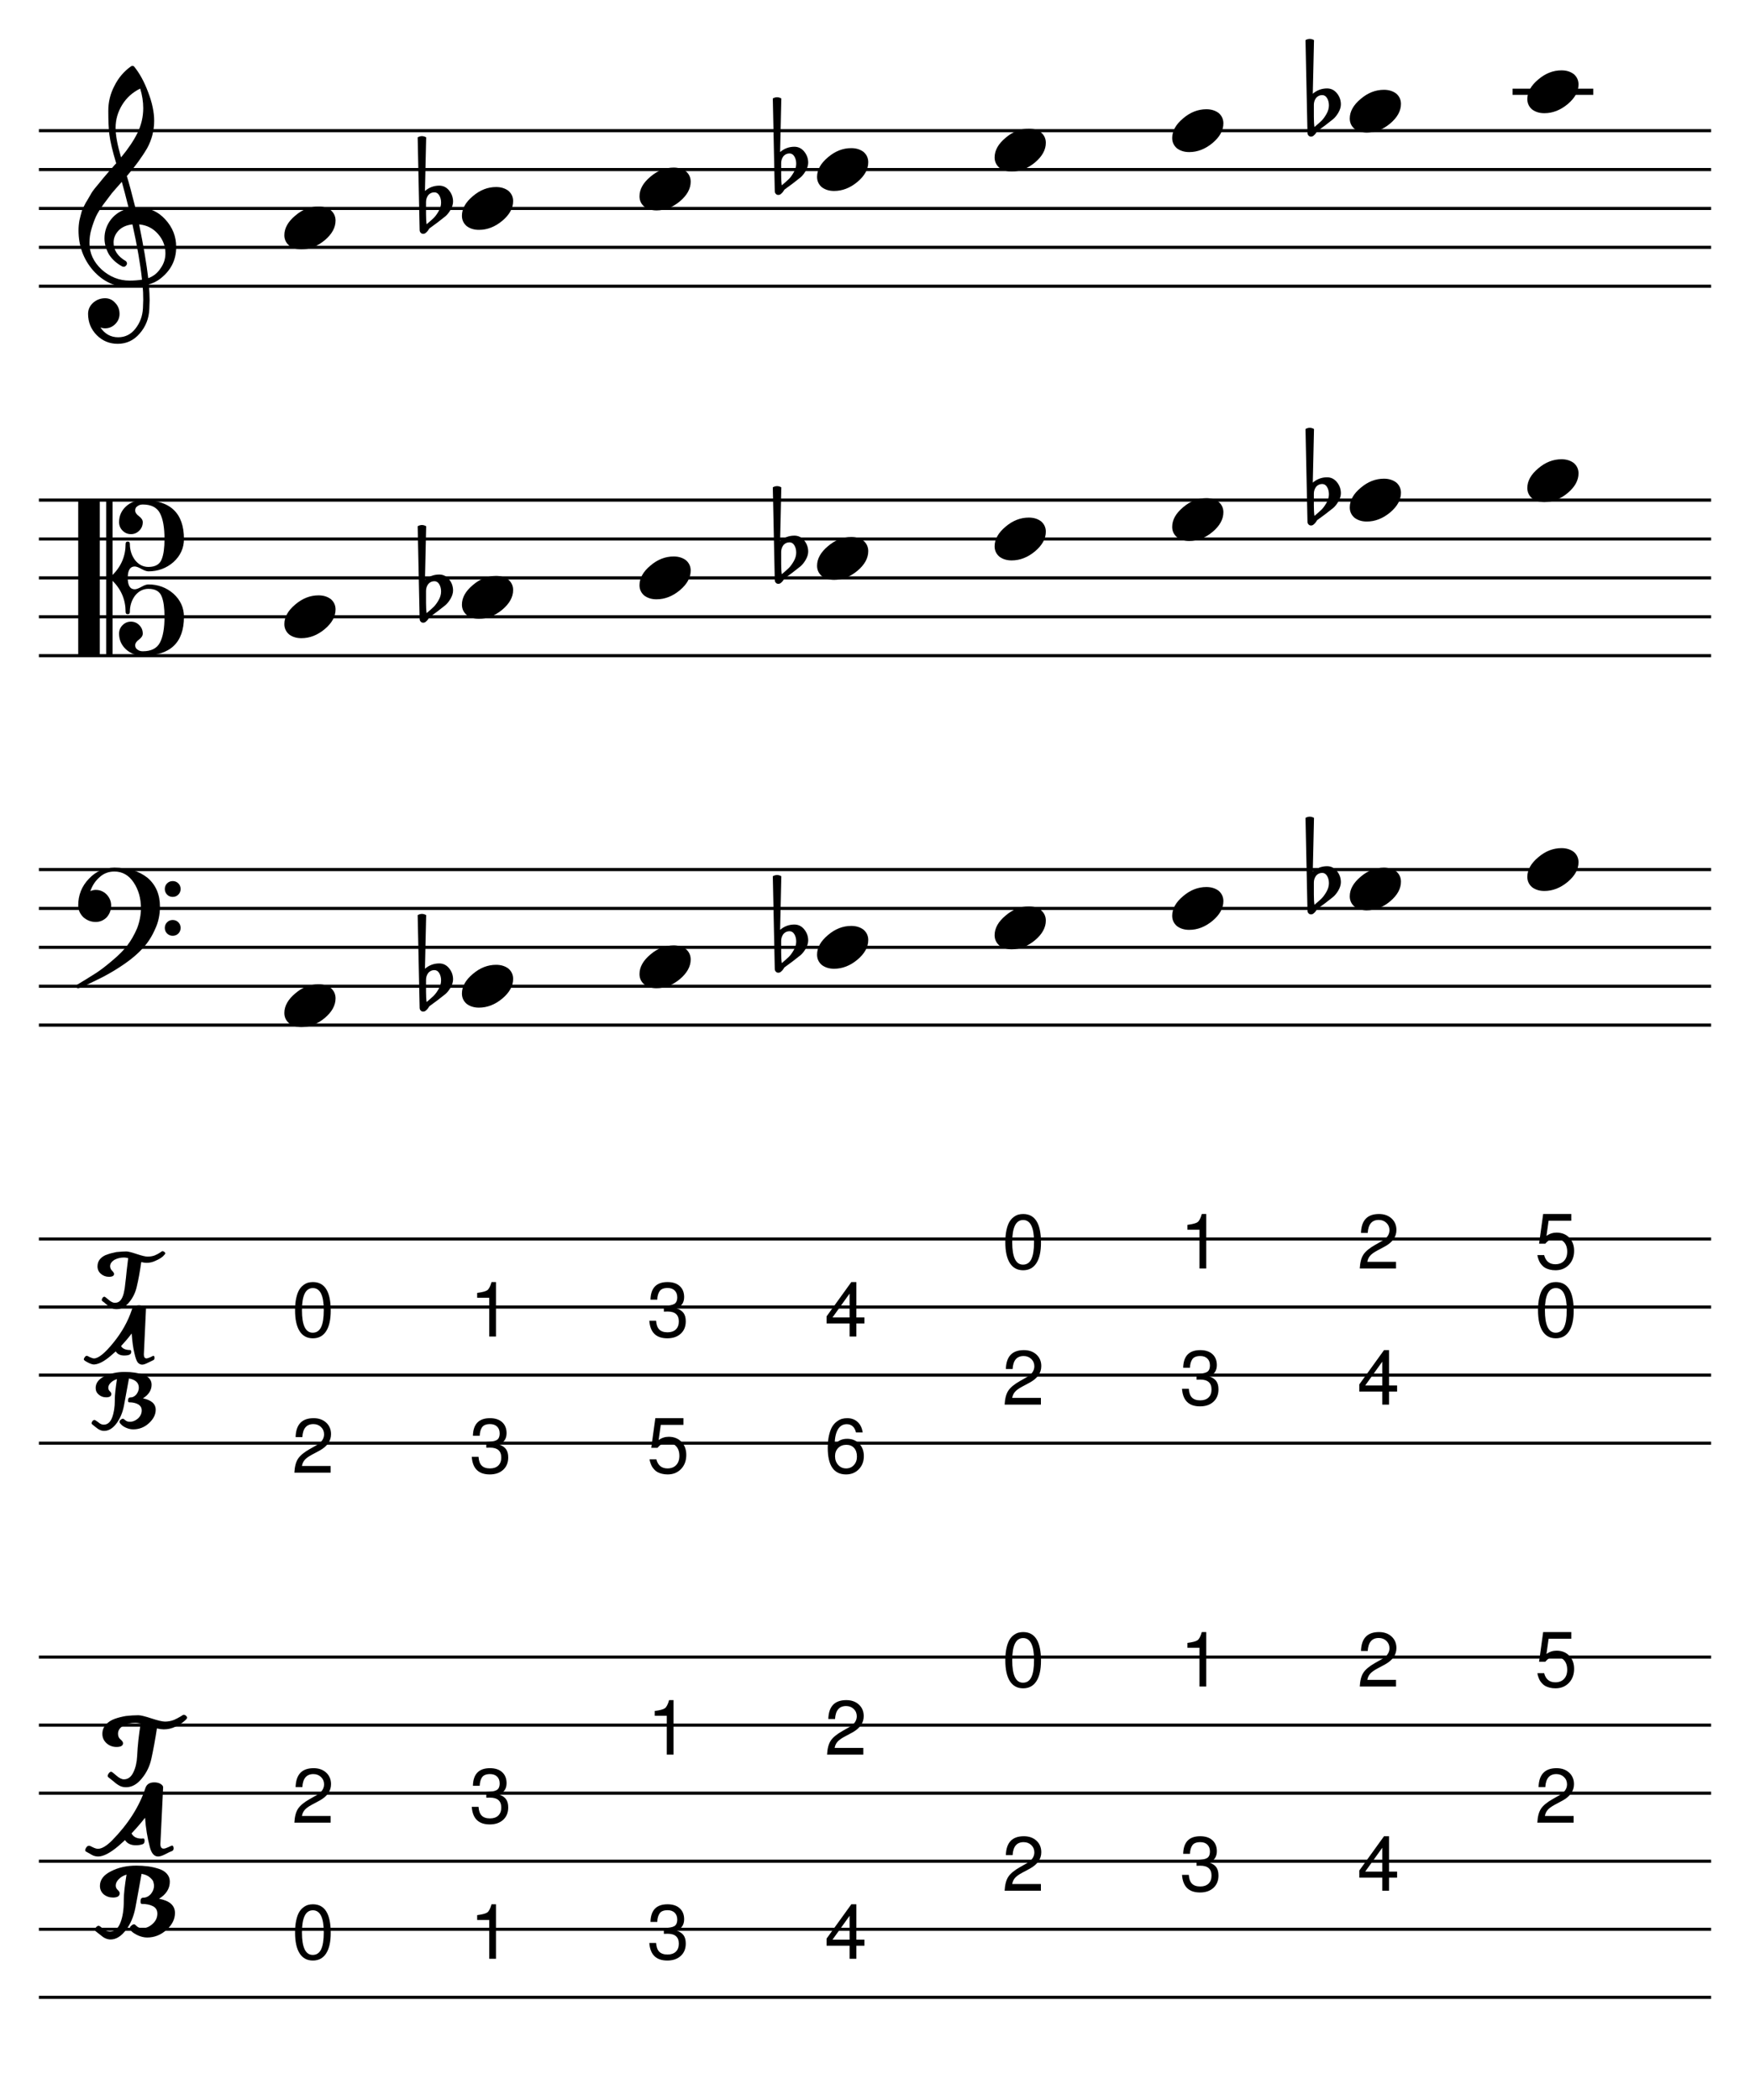 <?xml version="1.0" encoding="UTF-8" standalone="no"?>
<svg width="637.794px" height="765.353px" viewBox="0 0 637.794 765.353"
 xmlns="http://www.w3.org/2000/svg" xmlns:xlink="http://www.w3.org/1999/xlink" version="1.2" baseProfile="tiny">
<title>doubleharmonic (95)</title>
<desc>Generated by MuseScore 3.4.2</desc>
<polyline class="StaffLines" fill="none" stroke="#000000" stroke-width="1.13" stroke-linejoin="bevel" points="14.173,47.622 623.621,47.622"/>
<polyline class="StaffLines" fill="none" stroke="#000000" stroke-width="1.13" stroke-linejoin="bevel" points="14.173,61.795 623.621,61.795"/>
<polyline class="StaffLines" fill="none" stroke="#000000" stroke-width="1.13" stroke-linejoin="bevel" points="14.173,75.969 623.621,75.969"/>
<polyline class="StaffLines" fill="none" stroke="#000000" stroke-width="1.13" stroke-linejoin="bevel" points="14.173,90.142 623.621,90.142"/>
<polyline class="StaffLines" fill="none" stroke="#000000" stroke-width="1.13" stroke-linejoin="bevel" points="14.173,104.315 623.621,104.315"/>
<polyline class="StaffLines" fill="none" stroke="#000000" stroke-width="1.13" stroke-linejoin="bevel" points="14.173,182.268 623.621,182.268"/>
<polyline class="StaffLines" fill="none" stroke="#000000" stroke-width="1.13" stroke-linejoin="bevel" points="14.173,196.441 623.621,196.441"/>
<polyline class="StaffLines" fill="none" stroke="#000000" stroke-width="1.13" stroke-linejoin="bevel" points="14.173,210.614 623.621,210.614"/>
<polyline class="StaffLines" fill="none" stroke="#000000" stroke-width="1.13" stroke-linejoin="bevel" points="14.173,224.787 623.621,224.787"/>
<polyline class="StaffLines" fill="none" stroke="#000000" stroke-width="1.13" stroke-linejoin="bevel" points="14.173,238.961 623.621,238.961"/>
<polyline class="StaffLines" fill="none" stroke="#000000" stroke-width="1.13" stroke-linejoin="bevel" points="14.173,316.913 623.621,316.913"/>
<polyline class="StaffLines" fill="none" stroke="#000000" stroke-width="1.13" stroke-linejoin="bevel" points="14.173,331.087 623.621,331.087"/>
<polyline class="StaffLines" fill="none" stroke="#000000" stroke-width="1.13" stroke-linejoin="bevel" points="14.173,345.26 623.621,345.26"/>
<polyline class="StaffLines" fill="none" stroke="#000000" stroke-width="1.13" stroke-linejoin="bevel" points="14.173,359.433 623.621,359.433"/>
<polyline class="StaffLines" fill="none" stroke="#000000" stroke-width="1.13" stroke-linejoin="bevel" points="14.173,373.606 623.621,373.606"/>
<polyline class="StaffLines" fill="none" stroke="#000000" stroke-width="1.13" stroke-linejoin="bevel" points="14.173,451.559 623.621,451.559"/>
<polyline class="StaffLines" fill="none" stroke="#000000" stroke-width="1.13" stroke-linejoin="bevel" points="14.173,476.362 623.621,476.362"/>
<polyline class="StaffLines" fill="none" stroke="#000000" stroke-width="1.13" stroke-linejoin="bevel" points="14.173,501.165 623.621,501.165"/>
<polyline class="StaffLines" fill="none" stroke="#000000" stroke-width="1.13" stroke-linejoin="bevel" points="14.173,525.969 623.621,525.969"/>
<polyline class="StaffLines" fill="none" stroke="#000000" stroke-width="1.13" stroke-linejoin="bevel" points="14.173,603.921 623.621,603.921"/>
<polyline class="StaffLines" fill="none" stroke="#000000" stroke-width="1.13" stroke-linejoin="bevel" points="14.173,628.724 623.621,628.724"/>
<polyline class="StaffLines" fill="none" stroke="#000000" stroke-width="1.13" stroke-linejoin="bevel" points="14.173,653.528 623.621,653.528"/>
<polyline class="StaffLines" fill="none" stroke="#000000" stroke-width="1.13" stroke-linejoin="bevel" points="14.173,678.331 623.621,678.331"/>
<polyline class="StaffLines" fill="none" stroke="#000000" stroke-width="1.13" stroke-linejoin="bevel" points="14.173,703.134 623.621,703.134"/>
<polyline class="StaffLines" fill="none" stroke="#000000" stroke-width="1.13" stroke-linejoin="bevel" points="14.173,727.937 623.621,727.937"/>
<path class="Accidental" transform="matrix(0.567,0,0,0.567,152.664,359.433)" d="M4.594,-4.109 L4.594,3.609 C4.594,6.349 4.724,8.531 4.984,10.156 C7.13,8.333 8.661,6.969 9.578,6.062 C10.62,5.021 11.662,3.586 12.703,1.758 C13.745,-0.07 14.266,-1.896 14.266,-3.719 C14.266,-5.542 13.875,-7.104 13.094,-8.406 C12.312,-9.708 11.271,-10.359 9.969,-10.359 C8.406,-10.359 7.104,-9.771 6.062,-8.594 C5.083,-7.292 4.594,-5.797 4.594,-4.109 M0.484,13.766 L-0.781,-45.703 C0.135,-46.224 1.049,-46.484 1.961,-46.484 C2.872,-46.484 3.781,-46.224 4.688,-45.703 L3.906,-11.234 C6.573,-13.516 9.635,-14.656 13.094,-14.656 C15.625,-14.656 17.737,-13.615 19.43,-11.531 C21.122,-9.448 21.969,-7.068 21.969,-4.391 C21.969,-2.703 21.417,-0.911 20.312,0.984 C19.271,2.734 18.167,4.099 17,5.078 C16.344,5.599 14.682,6.901 12.016,8.984 C11.234,9.568 10.307,10.25 9.234,11.031 C8.161,11.812 7.495,12.302 7.234,12.5 C6.776,12.76 6.349,13.281 5.953,14.062 C5.505,14.719 4.984,15.271 4.391,15.719 C3.943,16.115 3.393,16.312 2.742,16.312 C2.091,16.312 1.568,16.083 1.172,15.625 C0.714,15.167 0.484,14.547 0.484,13.766"/>
<path class="Accidental" transform="matrix(0.567,0,0,0.567,282.093,345.26)" d="M4.594,-4.109 L4.594,3.609 C4.594,6.349 4.724,8.531 4.984,10.156 C7.13,8.333 8.661,6.969 9.578,6.062 C10.62,5.021 11.662,3.586 12.703,1.758 C13.745,-0.07 14.266,-1.896 14.266,-3.719 C14.266,-5.542 13.875,-7.104 13.094,-8.406 C12.312,-9.708 11.271,-10.359 9.969,-10.359 C8.406,-10.359 7.104,-9.771 6.062,-8.594 C5.083,-7.292 4.594,-5.797 4.594,-4.109 M0.484,13.766 L-0.781,-45.703 C0.135,-46.224 1.049,-46.484 1.961,-46.484 C2.872,-46.484 3.781,-46.224 4.688,-45.703 L3.906,-11.234 C6.573,-13.516 9.635,-14.656 13.094,-14.656 C15.625,-14.656 17.737,-13.615 19.43,-11.531 C21.122,-9.448 21.969,-7.068 21.969,-4.391 C21.969,-2.703 21.417,-0.911 20.312,0.984 C19.271,2.734 18.167,4.099 17,5.078 C16.344,5.599 14.682,6.901 12.016,8.984 C11.234,9.568 10.307,10.25 9.234,11.031 C8.161,11.812 7.495,12.302 7.234,12.5 C6.776,12.76 6.349,13.281 5.953,14.062 C5.505,14.719 4.984,15.271 4.391,15.719 C3.943,16.115 3.393,16.312 2.742,16.312 C2.091,16.312 1.568,16.083 1.172,15.625 C0.714,15.167 0.484,14.547 0.484,13.766"/>
<path class="Accidental" transform="matrix(0.567,0,0,0.567,476.236,324)" d="M4.594,-4.109 L4.594,3.609 C4.594,6.349 4.724,8.531 4.984,10.156 C7.13,8.333 8.661,6.969 9.578,6.062 C10.62,5.021 11.662,3.586 12.703,1.758 C13.745,-0.07 14.266,-1.896 14.266,-3.719 C14.266,-5.542 13.875,-7.104 13.094,-8.406 C12.312,-9.708 11.271,-10.359 9.969,-10.359 C8.406,-10.359 7.104,-9.771 6.062,-8.594 C5.083,-7.292 4.594,-5.797 4.594,-4.109 M0.484,13.766 L-0.781,-45.703 C0.135,-46.224 1.049,-46.484 1.961,-46.484 C2.872,-46.484 3.781,-46.224 4.688,-45.703 L3.906,-11.234 C6.573,-13.516 9.635,-14.656 13.094,-14.656 C15.625,-14.656 17.737,-13.615 19.43,-11.531 C21.122,-9.448 21.969,-7.068 21.969,-4.391 C21.969,-2.703 21.417,-0.911 20.312,0.984 C19.271,2.734 18.167,4.099 17,5.078 C16.344,5.599 14.682,6.901 12.016,8.984 C11.234,9.568 10.307,10.25 9.234,11.031 C8.161,11.812 7.495,12.302 7.234,12.5 C6.776,12.76 6.349,13.281 5.953,14.062 C5.505,14.719 4.984,15.271 4.391,15.719 C3.943,16.115 3.393,16.312 2.742,16.312 C2.091,16.312 1.568,16.083 1.172,15.625 C0.714,15.167 0.484,14.547 0.484,13.766"/>
<path class="Accidental" transform="matrix(0.567,0,0,0.567,152.664,217.701)" d="M4.594,-4.109 L4.594,3.609 C4.594,6.349 4.724,8.531 4.984,10.156 C7.13,8.333 8.661,6.969 9.578,6.062 C10.62,5.021 11.662,3.586 12.703,1.758 C13.745,-0.07 14.266,-1.896 14.266,-3.719 C14.266,-5.542 13.875,-7.104 13.094,-8.406 C12.312,-9.708 11.271,-10.359 9.969,-10.359 C8.406,-10.359 7.104,-9.771 6.062,-8.594 C5.083,-7.292 4.594,-5.797 4.594,-4.109 M0.484,13.766 L-0.781,-45.703 C0.135,-46.224 1.049,-46.484 1.961,-46.484 C2.872,-46.484 3.781,-46.224 4.688,-45.703 L3.906,-11.234 C6.573,-13.516 9.635,-14.656 13.094,-14.656 C15.625,-14.656 17.737,-13.615 19.43,-11.531 C21.122,-9.448 21.969,-7.068 21.969,-4.391 C21.969,-2.703 21.417,-0.911 20.312,0.984 C19.271,2.734 18.167,4.099 17,5.078 C16.344,5.599 14.682,6.901 12.016,8.984 C11.234,9.568 10.307,10.25 9.234,11.031 C8.161,11.812 7.495,12.302 7.234,12.5 C6.776,12.76 6.349,13.281 5.953,14.062 C5.505,14.719 4.984,15.271 4.391,15.719 C3.943,16.115 3.393,16.312 2.742,16.312 C2.091,16.312 1.568,16.083 1.172,15.625 C0.714,15.167 0.484,14.547 0.484,13.766"/>
<path class="Accidental" transform="matrix(0.567,0,0,0.567,282.093,203.528)" d="M4.594,-4.109 L4.594,3.609 C4.594,6.349 4.724,8.531 4.984,10.156 C7.13,8.333 8.661,6.969 9.578,6.062 C10.62,5.021 11.662,3.586 12.703,1.758 C13.745,-0.07 14.266,-1.896 14.266,-3.719 C14.266,-5.542 13.875,-7.104 13.094,-8.406 C12.312,-9.708 11.271,-10.359 9.969,-10.359 C8.406,-10.359 7.104,-9.771 6.062,-8.594 C5.083,-7.292 4.594,-5.797 4.594,-4.109 M0.484,13.766 L-0.781,-45.703 C0.135,-46.224 1.049,-46.484 1.961,-46.484 C2.872,-46.484 3.781,-46.224 4.688,-45.703 L3.906,-11.234 C6.573,-13.516 9.635,-14.656 13.094,-14.656 C15.625,-14.656 17.737,-13.615 19.43,-11.531 C21.122,-9.448 21.969,-7.068 21.969,-4.391 C21.969,-2.703 21.417,-0.911 20.312,0.984 C19.271,2.734 18.167,4.099 17,5.078 C16.344,5.599 14.682,6.901 12.016,8.984 C11.234,9.568 10.307,10.25 9.234,11.031 C8.161,11.812 7.495,12.302 7.234,12.5 C6.776,12.76 6.349,13.281 5.953,14.062 C5.505,14.719 4.984,15.271 4.391,15.719 C3.943,16.115 3.393,16.312 2.742,16.312 C2.091,16.312 1.568,16.083 1.172,15.625 C0.714,15.167 0.484,14.547 0.484,13.766"/>
<path class="Accidental" transform="matrix(0.567,0,0,0.567,476.236,182.268)" d="M4.594,-4.109 L4.594,3.609 C4.594,6.349 4.724,8.531 4.984,10.156 C7.13,8.333 8.661,6.969 9.578,6.062 C10.62,5.021 11.662,3.586 12.703,1.758 C13.745,-0.07 14.266,-1.896 14.266,-3.719 C14.266,-5.542 13.875,-7.104 13.094,-8.406 C12.312,-9.708 11.271,-10.359 9.969,-10.359 C8.406,-10.359 7.104,-9.771 6.062,-8.594 C5.083,-7.292 4.594,-5.797 4.594,-4.109 M0.484,13.766 L-0.781,-45.703 C0.135,-46.224 1.049,-46.484 1.961,-46.484 C2.872,-46.484 3.781,-46.224 4.688,-45.703 L3.906,-11.234 C6.573,-13.516 9.635,-14.656 13.094,-14.656 C15.625,-14.656 17.737,-13.615 19.43,-11.531 C21.122,-9.448 21.969,-7.068 21.969,-4.391 C21.969,-2.703 21.417,-0.911 20.312,0.984 C19.271,2.734 18.167,4.099 17,5.078 C16.344,5.599 14.682,6.901 12.016,8.984 C11.234,9.568 10.307,10.25 9.234,11.031 C8.161,11.812 7.495,12.302 7.234,12.5 C6.776,12.76 6.349,13.281 5.953,14.062 C5.505,14.719 4.984,15.271 4.391,15.719 C3.943,16.115 3.393,16.312 2.742,16.312 C2.091,16.312 1.568,16.083 1.172,15.625 C0.714,15.167 0.484,14.547 0.484,13.766"/>
<path class="Accidental" transform="matrix(0.567,0,0,0.567,152.664,75.969)" d="M4.594,-4.109 L4.594,3.609 C4.594,6.349 4.724,8.531 4.984,10.156 C7.13,8.333 8.661,6.969 9.578,6.062 C10.62,5.021 11.662,3.586 12.703,1.758 C13.745,-0.07 14.266,-1.896 14.266,-3.719 C14.266,-5.542 13.875,-7.104 13.094,-8.406 C12.312,-9.708 11.271,-10.359 9.969,-10.359 C8.406,-10.359 7.104,-9.771 6.062,-8.594 C5.083,-7.292 4.594,-5.797 4.594,-4.109 M0.484,13.766 L-0.781,-45.703 C0.135,-46.224 1.049,-46.484 1.961,-46.484 C2.872,-46.484 3.781,-46.224 4.688,-45.703 L3.906,-11.234 C6.573,-13.516 9.635,-14.656 13.094,-14.656 C15.625,-14.656 17.737,-13.615 19.43,-11.531 C21.122,-9.448 21.969,-7.068 21.969,-4.391 C21.969,-2.703 21.417,-0.911 20.312,0.984 C19.271,2.734 18.167,4.099 17,5.078 C16.344,5.599 14.682,6.901 12.016,8.984 C11.234,9.568 10.307,10.25 9.234,11.031 C8.161,11.812 7.495,12.302 7.234,12.5 C6.776,12.76 6.349,13.281 5.953,14.062 C5.505,14.719 4.984,15.271 4.391,15.719 C3.943,16.115 3.393,16.312 2.742,16.312 C2.091,16.312 1.568,16.083 1.172,15.625 C0.714,15.167 0.484,14.547 0.484,13.766"/>
<path class="Accidental" transform="matrix(0.567,0,0,0.567,282.093,61.795)" d="M4.594,-4.109 L4.594,3.609 C4.594,6.349 4.724,8.531 4.984,10.156 C7.13,8.333 8.661,6.969 9.578,6.062 C10.62,5.021 11.662,3.586 12.703,1.758 C13.745,-0.07 14.266,-1.896 14.266,-3.719 C14.266,-5.542 13.875,-7.104 13.094,-8.406 C12.312,-9.708 11.271,-10.359 9.969,-10.359 C8.406,-10.359 7.104,-9.771 6.062,-8.594 C5.083,-7.292 4.594,-5.797 4.594,-4.109 M0.484,13.766 L-0.781,-45.703 C0.135,-46.224 1.049,-46.484 1.961,-46.484 C2.872,-46.484 3.781,-46.224 4.688,-45.703 L3.906,-11.234 C6.573,-13.516 9.635,-14.656 13.094,-14.656 C15.625,-14.656 17.737,-13.615 19.43,-11.531 C21.122,-9.448 21.969,-7.068 21.969,-4.391 C21.969,-2.703 21.417,-0.911 20.312,0.984 C19.271,2.734 18.167,4.099 17,5.078 C16.344,5.599 14.682,6.901 12.016,8.984 C11.234,9.568 10.307,10.25 9.234,11.031 C8.161,11.812 7.495,12.302 7.234,12.5 C6.776,12.76 6.349,13.281 5.953,14.062 C5.505,14.719 4.984,15.271 4.391,15.719 C3.943,16.115 3.393,16.312 2.742,16.312 C2.091,16.312 1.568,16.083 1.172,15.625 C0.714,15.167 0.484,14.547 0.484,13.766"/>
<path class="Accidental" transform="matrix(0.567,0,0,0.567,476.236,40.535)" d="M4.594,-4.109 L4.594,3.609 C4.594,6.349 4.724,8.531 4.984,10.156 C7.13,8.333 8.661,6.969 9.578,6.062 C10.62,5.021 11.662,3.586 12.703,1.758 C13.745,-0.07 14.266,-1.896 14.266,-3.719 C14.266,-5.542 13.875,-7.104 13.094,-8.406 C12.312,-9.708 11.271,-10.359 9.969,-10.359 C8.406,-10.359 7.104,-9.771 6.062,-8.594 C5.083,-7.292 4.594,-5.797 4.594,-4.109 M0.484,13.766 L-0.781,-45.703 C0.135,-46.224 1.049,-46.484 1.961,-46.484 C2.872,-46.484 3.781,-46.224 4.688,-45.703 L3.906,-11.234 C6.573,-13.516 9.635,-14.656 13.094,-14.656 C15.625,-14.656 17.737,-13.615 19.43,-11.531 C21.122,-9.448 21.969,-7.068 21.969,-4.391 C21.969,-2.703 21.417,-0.911 20.312,0.984 C19.271,2.734 18.167,4.099 17,5.078 C16.344,5.599 14.682,6.901 12.016,8.984 C11.234,9.568 10.307,10.25 9.234,11.031 C8.161,11.812 7.495,12.302 7.234,12.5 C6.776,12.76 6.349,13.281 5.953,14.062 C5.505,14.719 4.984,15.271 4.391,15.719 C3.943,16.115 3.393,16.312 2.742,16.312 C2.091,16.312 1.568,16.083 1.172,15.625 C0.714,15.167 0.484,14.547 0.484,13.766"/>
<polyline class="LedgerLine" fill="none" stroke="#000000" stroke-width="2.27" stroke-linecap="square" stroke-linejoin="bevel" points="552.387,33.449 579.551,33.449"/>
<path class="Note" fill="#ffffff" fill-opacity="0.0" fill-rule="evenodd" d="M104.913,690.732 L123.622,690.732 L123.622,715.535 L104.913,715.535 L104.913,690.732 "/>
<path class="Note" d="M107.533,704.274 C107.533,702.618 107.674,701.155 107.955,699.884 C108.236,698.613 108.591,697.618 109.018,696.899 C109.445,696.181 109.958,695.597 110.557,695.149 C111.156,694.702 111.731,694.402 112.283,694.251 C112.835,694.1 113.419,694.024 114.033,694.024 C118.367,694.024 120.533,697.498 120.533,704.446 C120.533,707.717 119.976,710.215 118.861,711.939 C117.747,713.663 116.138,714.524 114.033,714.524 C111.908,714.524 110.294,713.652 109.19,711.907 C108.085,710.163 107.533,707.618 107.533,704.274 M118.002,704.228 C118.002,698.884 116.677,696.212 114.026,696.212 C111.374,696.212 110.049,698.91 110.049,704.306 C110.049,709.754 111.356,712.478 113.971,712.478 C115.356,712.478 116.374,711.806 117.026,710.462 C117.677,709.118 118.002,707.04 118.002,704.228"/>
<path class="Note" fill="#ffffff" fill-opacity="0.0" fill-rule="evenodd" d="M104.913,641.126 L123.622,641.126 L123.622,665.929 L104.913,665.929 L104.913,641.126 "/>
<path class="Note" d="M107.736,651.309 C107.861,646.715 110.044,644.418 114.283,644.418 C116.169,644.418 117.7,644.96 118.877,646.043 C120.054,647.127 120.643,648.528 120.643,650.246 C120.643,652.715 119.242,654.715 116.44,656.246 L113.643,657.746 C112.424,658.403 111.554,659.038 111.033,659.653 C110.513,660.267 110.184,660.996 110.049,661.84 L120.502,661.84 L120.502,664.278 L107.283,664.278 C107.398,662.09 107.838,660.405 108.604,659.223 C109.369,658.041 110.789,656.861 112.861,655.684 L115.424,654.231 C117.216,653.199 118.111,651.892 118.111,650.309 C118.111,649.246 117.739,648.358 116.994,647.645 C116.249,646.931 115.32,646.574 114.205,646.574 C111.716,646.574 110.377,648.153 110.19,651.309 L107.736,651.309 "/>
<path class="Note" fill="#ffffff" fill-opacity="0.0" fill-rule="evenodd" d="M169.627,690.732 L188.336,690.732 L188.336,715.535 L169.627,715.535 L169.627,690.732 "/>
<path class="Note" d="M178.295,699.743 L173.904,699.743 L173.904,697.978 C175.81,697.738 177.053,697.402 177.631,696.97 C178.209,696.538 178.711,695.556 179.138,694.024 L180.763,694.024 L180.763,713.884 L178.295,713.884 L178.295,699.743 "/>
<path class="Note" fill="#ffffff" fill-opacity="0.0" fill-rule="evenodd" d="M169.627,641.126 L188.336,641.126 L188.336,665.929 L169.627,665.929 L169.627,641.126 "/>
<path class="Note" d="M178.607,646.574 C177.191,646.574 176.217,646.962 175.685,647.739 C175.154,648.515 174.868,649.548 174.826,650.84 L172.357,650.84 C172.451,646.559 174.524,644.418 178.576,644.418 C180.461,644.418 181.941,644.905 183.013,645.879 C184.086,646.853 184.623,648.189 184.623,649.887 C184.623,651.897 183.701,653.267 181.857,653.996 C183.045,654.413 183.901,654.989 184.428,655.723 C184.954,656.457 185.217,657.46 185.217,658.731 C185.217,660.616 184.605,662.119 183.381,663.239 C182.157,664.358 180.529,664.918 178.498,664.918 C174.425,664.918 172.237,662.783 171.935,658.512 L174.404,658.512 C174.498,659.949 174.881,661.012 175.553,661.699 C176.224,662.387 177.232,662.731 178.576,662.731 C179.868,662.731 180.875,662.382 181.599,661.684 C182.323,660.986 182.685,660.012 182.685,658.762 C182.685,656.356 181.316,655.153 178.576,655.153 L177.545,655.184 L177.232,655.184 L177.232,653.074 C179.003,653.043 180.258,652.822 180.998,652.41 C181.737,651.999 182.107,651.184 182.107,649.965 C182.107,648.923 181.795,648.098 181.17,647.489 C180.545,646.879 179.691,646.574 178.607,646.574"/>
<path class="Note" fill="#ffffff" fill-opacity="0.0" fill-rule="evenodd" d="M234.342,690.732 L253.051,690.732 L253.051,715.535 L234.342,715.535 L234.342,690.732 "/>
<path class="Note" d="M243.322,696.181 C241.905,696.181 240.931,696.569 240.4,697.345 C239.869,698.121 239.582,699.155 239.54,700.446 L237.072,700.446 C237.165,696.165 239.238,694.024 243.29,694.024 C245.176,694.024 246.655,694.511 247.728,695.485 C248.801,696.459 249.337,697.795 249.337,699.493 C249.337,701.504 248.415,702.873 246.572,703.603 C247.759,704.019 248.616,704.595 249.142,705.329 C249.668,706.064 249.931,707.066 249.931,708.337 C249.931,710.222 249.319,711.725 248.095,712.845 C246.871,713.965 245.244,714.524 243.212,714.524 C239.139,714.524 236.952,712.389 236.65,708.118 L239.119,708.118 C239.212,709.556 239.595,710.618 240.267,711.306 C240.939,711.993 241.947,712.337 243.29,712.337 C244.582,712.337 245.59,711.988 246.314,711.29 C247.038,710.592 247.4,709.618 247.4,708.368 C247.4,705.962 246.03,704.759 243.29,704.759 L242.259,704.79 L241.947,704.79 L241.947,702.681 C243.718,702.649 244.973,702.428 245.712,702.017 C246.452,701.605 246.822,700.79 246.822,699.571 C246.822,698.53 246.509,697.704 245.884,697.095 C245.259,696.485 244.405,696.181 243.322,696.181"/>
<path class="Note" fill="#ffffff" fill-opacity="0.0" fill-rule="evenodd" d="M234.342,616.323 L253.051,616.323 L253.051,641.126 L234.342,641.126 L234.342,616.323 "/>
<path class="Note" d="M243.009,625.334 L238.619,625.334 L238.619,623.568 C240.525,623.329 241.767,622.993 242.345,622.56 C242.923,622.128 243.426,621.146 243.853,619.615 L245.478,619.615 L245.478,639.474 L243.009,639.474 L243.009,625.334 "/>
<path class="Note" fill="#ffffff" fill-opacity="0.0" fill-rule="evenodd" d="M299.056,690.732 L317.765,690.732 L317.765,715.535 L299.056,715.535 L299.056,690.732 "/>
<path class="Note" d="M309.63,709.118 L301.255,709.118 L301.255,706.524 L310.271,694.024 L312.099,694.024 L312.099,706.915 L315.036,706.915 L315.036,709.118 L312.099,709.118 L312.099,713.884 L309.63,713.884 L309.63,709.118 M309.63,706.915 L309.63,698.228 L303.411,706.915 L309.63,706.915 "/>
<path class="Note" fill="#ffffff" fill-opacity="0.0" fill-rule="evenodd" d="M299.056,616.323 L317.765,616.323 L317.765,641.126 L299.056,641.126 L299.056,616.323 "/>
<path class="Note" d="M301.88,626.506 C302.005,621.912 304.187,619.615 308.427,619.615 C310.312,619.615 311.843,620.157 313.021,621.24 C314.198,622.323 314.786,623.724 314.786,625.443 C314.786,627.912 313.385,629.912 310.583,631.443 L307.786,632.943 C306.567,633.599 305.698,634.235 305.177,634.849 C304.656,635.464 304.328,636.193 304.192,637.037 L314.646,637.037 L314.646,639.474 L301.427,639.474 C301.541,637.287 301.981,635.602 302.747,634.42 C303.513,633.237 304.932,632.058 307.005,630.881 L309.567,629.428 C311.359,628.396 312.255,627.089 312.255,625.506 C312.255,624.443 311.883,623.555 311.138,622.842 C310.393,622.128 309.463,621.771 308.349,621.771 C305.859,621.771 304.521,623.349 304.333,626.506 L301.88,626.506 "/>
<path class="Note" fill="#ffffff" fill-opacity="0.0" fill-rule="evenodd" d="M363.771,665.929 L382.479,665.929 L382.479,690.732 L363.771,690.732 L363.771,665.929 "/>
<path class="Note" d="M366.594,676.112 C366.719,671.518 368.902,669.221 373.141,669.221 C375.027,669.221 376.558,669.763 377.735,670.846 C378.912,671.93 379.501,673.331 379.501,675.049 C379.501,677.518 378.1,679.518 375.298,681.049 L372.501,682.549 C371.282,683.206 370.412,683.841 369.891,684.456 C369.37,685.07 369.042,685.799 368.907,686.643 L379.36,686.643 L379.36,689.081 L366.141,689.081 C366.256,686.893 366.696,685.208 367.462,684.026 C368.227,682.844 369.646,681.664 371.719,680.487 L374.282,679.034 C376.074,678.003 376.969,676.695 376.969,675.112 C376.969,674.049 376.597,673.161 375.852,672.448 C375.107,671.734 374.178,671.378 373.063,671.378 C370.574,671.378 369.235,672.956 369.048,676.112 L366.594,676.112 "/>
<path class="Note" fill="#ffffff" fill-opacity="0.0" fill-rule="evenodd" d="M363.771,591.52 L382.479,591.52 L382.479,616.323 L363.771,616.323 L363.771,591.52 "/>
<path class="Note" d="M366.391,605.062 C366.391,603.406 366.532,601.942 366.813,600.671 C367.094,599.4 367.449,598.406 367.876,597.687 C368.303,596.968 368.816,596.385 369.415,595.937 C370.014,595.489 370.589,595.189 371.141,595.038 C371.693,594.887 372.277,594.812 372.891,594.812 C377.225,594.812 379.391,598.286 379.391,605.234 C379.391,608.505 378.834,611.002 377.719,612.726 C376.605,614.45 374.995,615.312 372.891,615.312 C370.766,615.312 369.152,614.439 368.048,612.695 C366.943,610.95 366.391,608.406 366.391,605.062 M376.86,605.015 C376.86,599.671 375.534,596.999 372.883,596.999 C370.232,596.999 368.907,599.697 368.907,605.093 C368.907,610.541 370.214,613.265 372.829,613.265 C374.214,613.265 375.232,612.593 375.883,611.249 C376.534,609.906 376.86,607.828 376.86,605.015"/>
<path class="Note" fill="#ffffff" fill-opacity="0.0" fill-rule="evenodd" d="M428.485,665.929 L447.194,665.929 L447.194,690.732 L428.485,690.732 L428.485,665.929 "/>
<path class="Note" d="M437.465,671.378 C436.048,671.378 435.074,671.766 434.543,672.542 C434.012,673.318 433.726,674.352 433.684,675.643 L431.215,675.643 C431.309,671.362 433.382,669.221 437.434,669.221 C439.319,669.221 440.798,669.708 441.871,670.682 C442.944,671.656 443.481,672.992 443.481,674.69 C443.481,676.701 442.559,678.07 440.715,678.799 C441.903,679.216 442.759,679.792 443.285,680.526 C443.811,681.26 444.074,682.263 444.074,683.534 C444.074,685.419 443.463,686.922 442.239,688.042 C441.015,689.161 439.387,689.721 437.356,689.721 C433.283,689.721 431.095,687.586 430.793,683.315 L433.262,683.315 C433.356,684.753 433.739,685.815 434.41,686.503 C435.082,687.19 436.09,687.534 437.434,687.534 C438.726,687.534 439.733,687.185 440.457,686.487 C441.181,685.789 441.543,684.815 441.543,683.565 C441.543,681.159 440.173,679.956 437.434,679.956 L436.403,679.987 L436.09,679.987 L436.09,677.878 C437.861,677.846 439.116,677.625 439.856,677.214 C440.595,676.802 440.965,675.987 440.965,674.768 C440.965,673.727 440.653,672.901 440.028,672.292 C439.403,671.682 438.548,671.378 437.465,671.378"/>
<path class="Note" fill="#ffffff" fill-opacity="0.0" fill-rule="evenodd" d="M428.485,591.52 L447.194,591.52 L447.194,616.323 L428.485,616.323 L428.485,591.52 "/>
<path class="Note" d="M437.153,600.531 L432.762,600.531 L432.762,598.765 C434.668,598.525 435.91,598.189 436.489,597.757 C437.067,597.325 437.569,596.343 437.996,594.812 L439.621,594.812 L439.621,614.671 L437.153,614.671 L437.153,600.531 "/>
<path class="Note" fill="#ffffff" fill-opacity="0.0" fill-rule="evenodd" d="M493.2,665.929 L511.908,665.929 L511.908,690.732 L493.2,690.732 L493.2,665.929 "/>
<path class="Note" d="M503.773,684.315 L495.398,684.315 L495.398,681.721 L504.414,669.221 L506.242,669.221 L506.242,682.112 L509.18,682.112 L509.18,684.315 L506.242,684.315 L506.242,689.081 L503.773,689.081 L503.773,684.315 M503.773,682.112 L503.773,673.424 L497.555,682.112 L503.773,682.112 "/>
<path class="Note" fill="#ffffff" fill-opacity="0.0" fill-rule="evenodd" d="M493.2,591.52 L511.908,591.52 L511.908,616.323 L493.2,616.323 L493.2,591.52 "/>
<path class="Note" d="M496.023,601.703 C496.148,597.109 498.331,594.812 502.57,594.812 C504.456,594.812 505.987,595.354 507.164,596.437 C508.341,597.52 508.93,598.921 508.93,600.64 C508.93,603.109 507.529,605.109 504.726,606.64 L501.93,608.14 C500.711,608.796 499.841,609.432 499.32,610.046 C498.799,610.661 498.471,611.39 498.336,612.234 L508.789,612.234 L508.789,614.671 L495.57,614.671 C495.685,612.484 496.125,610.799 496.891,609.617 C497.656,608.434 499.075,607.255 501.148,606.078 L503.711,604.624 C505.502,603.593 506.398,602.286 506.398,600.703 C506.398,599.64 506.026,598.752 505.281,598.038 C504.536,597.325 503.607,596.968 502.492,596.968 C500.002,596.968 498.664,598.546 498.476,601.703 L496.023,601.703 "/>
<path class="Note" fill="#ffffff" fill-opacity="0.0" fill-rule="evenodd" d="M557.914,641.126 L576.623,641.126 L576.623,665.929 L557.914,665.929 L557.914,641.126 "/>
<path class="Note" d="M560.738,651.309 C560.863,646.715 563.045,644.418 567.285,644.418 C569.17,644.418 570.701,644.96 571.878,646.043 C573.056,647.127 573.644,648.528 573.644,650.246 C573.644,652.715 572.243,654.715 569.441,656.246 L566.644,657.746 C565.425,658.403 564.556,659.038 564.035,659.653 C563.514,660.267 563.186,660.996 563.05,661.84 L573.503,661.84 L573.503,664.278 L560.285,664.278 C560.399,662.09 560.839,660.405 561.605,659.223 C562.371,658.041 563.79,656.861 565.863,655.684 L568.425,654.231 C570.217,653.199 571.113,651.892 571.113,650.309 C571.113,649.246 570.74,648.358 569.996,647.645 C569.251,646.931 568.321,646.574 567.207,646.574 C564.717,646.574 563.378,648.153 563.191,651.309 L560.738,651.309 "/>
<path class="Note" fill="#ffffff" fill-opacity="0.0" fill-rule="evenodd" d="M557.914,591.52 L576.623,591.52 L576.623,616.323 L557.914,616.323 L557.914,591.52 "/>
<path class="Note" d="M572.66,594.812 L572.66,597.249 L564.394,597.249 L563.613,602.796 C564.717,601.994 565.941,601.593 567.285,601.593 C569.191,601.593 570.735,602.205 571.917,603.429 C573.1,604.653 573.691,606.244 573.691,608.203 C573.691,610.296 573.058,612.005 571.792,613.328 C570.527,614.65 568.894,615.312 566.894,615.312 C566.123,615.312 565.417,615.229 564.777,615.062 C564.136,614.895 563.605,614.695 563.183,614.46 C562.761,614.226 562.378,613.919 562.035,613.538 C561.691,613.158 561.431,612.822 561.253,612.531 C561.076,612.239 560.907,611.874 560.746,611.437 C560.584,610.999 560.485,610.697 560.449,610.531 C560.412,610.364 560.368,610.119 560.316,609.796 L562.769,609.796 C563.352,612.015 564.707,613.124 566.832,613.124 C568.175,613.124 569.235,612.716 570.011,611.898 C570.787,611.08 571.175,609.963 571.175,608.546 C571.175,607.067 570.782,605.903 569.996,605.054 C569.209,604.205 568.154,603.781 566.832,603.781 C566.071,603.781 565.42,603.916 564.878,604.187 C564.337,604.458 563.774,604.937 563.191,605.624 L560.925,605.624 L562.41,594.812 L572.66,594.812 "/>
<path class="Note" fill="#ffffff" fill-opacity="0.0" fill-rule="evenodd" d="M104.913,513.567 L123.622,513.567 L123.622,538.37 L104.913,538.37 L104.913,513.567 "/>
<path class="Note" d="M107.736,523.75 C107.861,519.156 110.044,516.859 114.283,516.859 C116.169,516.859 117.7,517.401 118.877,518.484 C120.054,519.567 120.643,520.969 120.643,522.687 C120.643,525.156 119.242,527.156 116.44,528.687 L113.643,530.187 C112.424,530.844 111.554,531.479 111.033,532.094 C110.513,532.708 110.184,533.437 110.049,534.281 L120.502,534.281 L120.502,536.719 L107.283,536.719 C107.398,534.531 107.838,532.846 108.604,531.664 C109.369,530.482 110.789,529.302 112.861,528.125 L115.424,526.672 C117.216,525.64 118.111,524.333 118.111,522.75 C118.111,521.687 117.739,520.799 116.994,520.086 C116.249,519.372 115.32,519.015 114.205,519.015 C111.716,519.015 110.377,520.594 110.19,523.75 L107.736,523.75 "/>
<path class="Note" fill="#ffffff" fill-opacity="0.0" fill-rule="evenodd" d="M104.913,463.961 L123.622,463.961 L123.622,488.764 L104.913,488.764 L104.913,463.961 "/>
<path class="Note" d="M107.533,477.503 C107.533,475.847 107.674,474.383 107.955,473.112 C108.236,471.841 108.591,470.847 109.018,470.128 C109.445,469.409 109.958,468.826 110.557,468.378 C111.156,467.93 111.731,467.63 112.283,467.479 C112.835,467.328 113.419,467.253 114.033,467.253 C118.367,467.253 120.533,470.727 120.533,477.675 C120.533,480.946 119.976,483.443 118.861,485.167 C117.747,486.891 116.138,487.753 114.033,487.753 C111.908,487.753 110.294,486.88 109.19,485.136 C108.085,483.391 107.533,480.847 107.533,477.503 M118.002,477.456 C118.002,472.112 116.677,469.44 114.026,469.44 C111.374,469.44 110.049,472.138 110.049,477.534 C110.049,482.982 111.356,485.706 113.971,485.706 C115.356,485.706 116.374,485.034 117.026,483.69 C117.677,482.347 118.002,480.268 118.002,477.456"/>
<path class="Note" fill="#ffffff" fill-opacity="0.0" fill-rule="evenodd" d="M169.627,513.567 L188.336,513.567 L188.336,538.37 L169.627,538.37 L169.627,513.567 "/>
<path class="Note" d="M178.607,519.015 C177.191,519.015 176.217,519.403 175.685,520.179 C175.154,520.955 174.868,521.989 174.826,523.281 L172.357,523.281 C172.451,519 174.524,516.859 178.576,516.859 C180.461,516.859 181.941,517.346 183.013,518.32 C184.086,519.294 184.623,520.63 184.623,522.328 C184.623,524.338 183.701,525.708 181.857,526.437 C183.045,526.854 183.901,527.429 184.428,528.164 C184.954,528.898 185.217,529.901 185.217,531.172 C185.217,533.057 184.605,534.56 183.381,535.679 C182.157,536.799 180.529,537.359 178.498,537.359 C174.425,537.359 172.237,535.224 171.935,530.953 L174.404,530.953 C174.498,532.39 174.881,533.453 175.553,534.14 C176.224,534.828 177.232,535.172 178.576,535.172 C179.868,535.172 180.875,534.823 181.599,534.125 C182.323,533.427 182.685,532.453 182.685,531.203 C182.685,528.797 181.316,527.594 178.576,527.594 L177.545,527.625 L177.232,527.625 L177.232,525.515 C179.003,525.484 180.258,525.263 180.998,524.851 C181.737,524.44 182.107,523.625 182.107,522.406 C182.107,521.364 181.795,520.539 181.17,519.929 C180.545,519.32 179.691,519.015 178.607,519.015"/>
<path class="Note" fill="#ffffff" fill-opacity="0.0" fill-rule="evenodd" d="M169.627,463.961 L188.336,463.961 L188.336,488.764 L169.627,488.764 L169.627,463.961 "/>
<path class="Note" d="M178.295,472.972 L173.904,472.972 L173.904,471.206 C175.81,470.966 177.053,470.63 177.631,470.198 C178.209,469.766 178.711,468.784 179.138,467.253 L180.763,467.253 L180.763,487.112 L178.295,487.112 L178.295,472.972 "/>
<path class="Note" fill="#ffffff" fill-opacity="0.0" fill-rule="evenodd" d="M234.342,513.567 L253.051,513.567 L253.051,538.37 L234.342,538.37 L234.342,513.567 "/>
<path class="Note" d="M249.087,516.859 L249.087,519.297 L240.822,519.297 L240.04,524.844 C241.145,524.041 242.369,523.64 243.712,523.64 C245.619,523.64 247.163,524.252 248.345,525.476 C249.527,526.7 250.119,528.291 250.119,530.25 C250.119,532.344 249.486,534.052 248.22,535.375 C246.954,536.698 245.322,537.359 243.322,537.359 C242.551,537.359 241.845,537.276 241.204,537.109 C240.564,536.942 240.033,536.742 239.611,536.508 C239.189,536.273 238.806,535.966 238.462,535.586 C238.119,535.205 237.858,534.87 237.681,534.578 C237.504,534.286 237.335,533.922 237.173,533.484 C237.012,533.047 236.913,532.745 236.876,532.578 C236.84,532.411 236.796,532.166 236.744,531.844 L239.197,531.844 C239.78,534.062 241.134,535.172 243.259,535.172 C244.603,535.172 245.663,534.763 246.439,533.945 C247.215,533.127 247.603,532.01 247.603,530.594 C247.603,529.114 247.21,527.95 246.423,527.101 C245.637,526.252 244.582,525.828 243.259,525.828 C242.499,525.828 241.848,525.963 241.306,526.234 C240.764,526.505 240.202,526.984 239.619,527.672 L237.353,527.672 L238.837,516.859 L249.087,516.859 "/>
<path class="Note" fill="#ffffff" fill-opacity="0.0" fill-rule="evenodd" d="M234.342,463.961 L253.051,463.961 L253.051,488.764 L234.342,488.764 L234.342,463.961 "/>
<path class="Note" d="M243.322,469.409 C241.905,469.409 240.931,469.797 240.4,470.573 C239.869,471.349 239.582,472.383 239.54,473.675 L237.072,473.675 C237.165,469.393 239.238,467.253 243.29,467.253 C245.176,467.253 246.655,467.74 247.728,468.714 C248.801,469.688 249.337,471.024 249.337,472.722 C249.337,474.732 248.415,476.102 246.572,476.831 C247.759,477.248 248.616,477.823 249.142,478.558 C249.668,479.292 249.931,480.295 249.931,481.565 C249.931,483.451 249.319,484.953 248.095,486.073 C246.871,487.193 245.244,487.753 243.212,487.753 C239.139,487.753 236.952,485.617 236.65,481.347 L239.119,481.347 C239.212,482.784 239.595,483.847 240.267,484.534 C240.939,485.222 241.947,485.565 243.29,485.565 C244.582,485.565 245.59,485.216 246.314,484.518 C247.038,483.821 247.4,482.847 247.4,481.597 C247.4,479.19 246.03,477.987 243.29,477.987 L242.259,478.018 L241.947,478.018 L241.947,475.909 C243.718,475.878 244.973,475.656 245.712,475.245 C246.452,474.834 246.822,474.018 246.822,472.8 C246.822,471.758 246.509,470.933 245.884,470.323 C245.259,469.714 244.405,469.409 243.322,469.409"/>
<path class="Note" fill="#ffffff" fill-opacity="0.0" fill-rule="evenodd" d="M299.056,513.567 L317.765,513.567 L317.765,538.37 L299.056,538.37 L299.056,513.567 "/>
<path class="Note" d="M301.677,527.672 C301.677,525.922 301.836,524.377 302.153,523.039 C302.471,521.7 302.867,520.651 303.341,519.89 C303.815,519.13 304.385,518.51 305.052,518.031 C305.718,517.552 306.346,517.237 306.935,517.086 C307.523,516.935 308.14,516.859 308.786,516.859 C310.297,516.859 311.552,517.317 312.552,518.234 C313.552,519.151 314.172,520.422 314.411,522.047 L311.958,522.047 C311.75,521.099 311.356,520.362 310.778,519.836 C310.2,519.31 309.479,519.047 308.614,519.047 C307.198,519.047 306.112,519.695 305.356,520.992 C304.601,522.289 304.213,524.151 304.192,526.578 C305.276,525.109 306.797,524.375 308.755,524.375 C310.536,524.375 311.994,524.963 313.13,526.14 C314.265,527.317 314.833,528.828 314.833,530.672 C314.833,532.609 314.224,534.208 313.005,535.469 C311.786,536.729 310.234,537.359 308.349,537.359 C303.901,537.359 301.677,534.13 301.677,527.672 M308.458,526.562 C307.239,526.562 306.247,526.948 305.481,527.719 C304.716,528.489 304.333,529.495 304.333,530.734 C304.333,531.995 304.716,533.049 305.481,533.898 C306.247,534.747 307.208,535.172 308.364,535.172 C309.51,535.172 310.455,534.768 311.2,533.961 C311.945,533.153 312.317,532.12 312.317,530.859 C312.317,529.536 311.971,528.489 311.278,527.719 C310.586,526.948 309.646,526.562 308.458,526.562"/>
<path class="Note" fill="#ffffff" fill-opacity="0.0" fill-rule="evenodd" d="M299.056,463.961 L317.765,463.961 L317.765,488.764 L299.056,488.764 L299.056,463.961 "/>
<path class="Note" d="M309.63,482.347 L301.255,482.347 L301.255,479.753 L310.271,467.253 L312.099,467.253 L312.099,480.143 L315.036,480.143 L315.036,482.347 L312.099,482.347 L312.099,487.112 L309.63,487.112 L309.63,482.347 M309.63,480.143 L309.63,471.456 L303.411,480.143 L309.63,480.143 "/>
<path class="Note" fill="#ffffff" fill-opacity="0.0" fill-rule="evenodd" d="M363.771,488.764 L382.479,488.764 L382.479,513.567 L363.771,513.567 L363.771,488.764 "/>
<path class="Note" d="M366.594,498.947 C366.719,494.353 368.902,492.056 373.141,492.056 C375.027,492.056 376.558,492.598 377.735,493.681 C378.912,494.764 379.501,496.165 379.501,497.884 C379.501,500.353 378.1,502.353 375.298,503.884 L372.501,505.384 C371.282,506.04 370.412,506.676 369.891,507.29 C369.37,507.905 369.042,508.634 368.907,509.478 L379.36,509.478 L379.36,511.915 L366.141,511.915 C366.256,509.728 366.696,508.043 367.462,506.861 C368.227,505.678 369.646,504.499 371.719,503.322 L374.282,501.868 C376.074,500.837 376.969,499.53 376.969,497.947 C376.969,496.884 376.597,495.996 375.852,495.283 C375.107,494.569 374.178,494.212 373.063,494.212 C370.574,494.212 369.235,495.79 369.048,498.947 L366.594,498.947 "/>
<path class="Note" fill="#ffffff" fill-opacity="0.0" fill-rule="evenodd" d="M363.771,439.157 L382.479,439.157 L382.479,463.961 L363.771,463.961 L363.771,439.157 "/>
<path class="Note" d="M366.391,452.7 C366.391,451.043 366.532,449.58 366.813,448.309 C367.094,447.038 367.449,446.043 367.876,445.325 C368.303,444.606 368.816,444.023 369.415,443.575 C370.014,443.127 370.589,442.827 371.141,442.676 C371.693,442.525 372.277,442.45 372.891,442.45 C377.225,442.45 379.391,445.924 379.391,452.872 C379.391,456.142 378.834,458.64 377.719,460.364 C376.605,462.088 374.995,462.95 372.891,462.95 C370.766,462.95 369.152,462.077 368.048,460.333 C366.943,458.588 366.391,456.043 366.391,452.7 M376.86,452.653 C376.86,447.309 375.534,444.637 372.883,444.637 C370.232,444.637 368.907,447.335 368.907,452.731 C368.907,458.179 370.214,460.903 372.829,460.903 C374.214,460.903 375.232,460.231 375.883,458.887 C376.534,457.543 376.86,455.465 376.86,452.653"/>
<path class="Note" fill="#ffffff" fill-opacity="0.0" fill-rule="evenodd" d="M428.485,488.764 L447.194,488.764 L447.194,513.567 L428.485,513.567 L428.485,488.764 "/>
<path class="Note" d="M437.465,494.212 C436.048,494.212 435.074,494.6 434.543,495.376 C434.012,496.152 433.726,497.186 433.684,498.478 L431.215,498.478 C431.309,494.197 433.382,492.056 437.434,492.056 C439.319,492.056 440.798,492.543 441.871,493.517 C442.944,494.491 443.481,495.827 443.481,497.525 C443.481,499.535 442.559,500.905 440.715,501.634 C441.903,502.051 442.759,502.626 443.285,503.361 C443.811,504.095 444.074,505.098 444.074,506.368 C444.074,508.254 443.463,509.757 442.239,510.876 C441.015,511.996 439.387,512.556 437.356,512.556 C433.283,512.556 431.095,510.421 430.793,506.15 L433.262,506.15 C433.356,507.587 433.739,508.65 434.41,509.337 C435.082,510.025 436.09,510.368 437.434,510.368 C438.726,510.368 439.733,510.02 440.457,509.322 C441.181,508.624 441.543,507.65 441.543,506.4 C441.543,503.993 440.173,502.79 437.434,502.79 L436.403,502.822 L436.09,502.822 L436.09,500.712 C437.861,500.681 439.116,500.46 439.856,500.048 C440.595,499.637 440.965,498.822 440.965,497.603 C440.965,496.561 440.653,495.736 440.028,495.126 C439.403,494.517 438.548,494.212 437.465,494.212"/>
<path class="Note" fill="#ffffff" fill-opacity="0.0" fill-rule="evenodd" d="M428.485,439.157 L447.194,439.157 L447.194,463.961 L428.485,463.961 L428.485,439.157 "/>
<path class="Note" d="M437.153,448.168 L432.762,448.168 L432.762,446.403 C434.668,446.163 435.91,445.827 436.489,445.395 C437.067,444.963 437.569,443.981 437.996,442.45 L439.621,442.45 L439.621,462.309 L437.153,462.309 L437.153,448.168 "/>
<path class="Note" fill="#ffffff" fill-opacity="0.0" fill-rule="evenodd" d="M493.2,488.764 L511.908,488.764 L511.908,513.567 L493.2,513.567 L493.2,488.764 "/>
<path class="Note" d="M503.773,507.15 L495.398,507.15 L495.398,504.556 L504.414,492.056 L506.242,492.056 L506.242,504.947 L509.18,504.947 L509.18,507.15 L506.242,507.15 L506.242,511.915 L503.773,511.915 L503.773,507.15 M503.773,504.947 L503.773,496.259 L497.555,504.947 L503.773,504.947 "/>
<path class="Note" fill="#ffffff" fill-opacity="0.0" fill-rule="evenodd" d="M493.2,439.157 L511.908,439.157 L511.908,463.961 L493.2,463.961 L493.2,439.157 "/>
<path class="Note" d="M496.023,449.34 C496.148,444.747 498.331,442.45 502.57,442.45 C504.456,442.45 505.987,442.991 507.164,444.075 C508.341,445.158 508.93,446.559 508.93,448.278 C508.93,450.747 507.529,452.747 504.726,454.278 L501.93,455.778 C500.711,456.434 499.841,457.069 499.32,457.684 C498.799,458.299 498.471,459.028 498.336,459.872 L508.789,459.872 L508.789,462.309 L495.57,462.309 C495.685,460.122 496.125,458.437 496.891,457.254 C497.656,456.072 499.075,454.892 501.148,453.715 L503.711,452.262 C505.502,451.231 506.398,449.924 506.398,448.34 C506.398,447.278 506.026,446.39 505.281,445.676 C504.536,444.963 503.607,444.606 502.492,444.606 C500.002,444.606 498.664,446.184 498.476,449.34 L496.023,449.34 "/>
<path class="Note" fill="#ffffff" fill-opacity="0.0" fill-rule="evenodd" d="M557.914,463.961 L576.623,463.961 L576.623,488.764 L557.914,488.764 L557.914,463.961 "/>
<path class="Note" d="M560.535,477.503 C560.535,475.847 560.675,474.383 560.957,473.112 C561.238,471.841 561.592,470.847 562.019,470.128 C562.446,469.409 562.959,468.826 563.558,468.378 C564.157,467.93 564.733,467.63 565.285,467.479 C565.837,467.328 566.42,467.253 567.035,467.253 C571.368,467.253 573.535,470.727 573.535,477.675 C573.535,480.946 572.977,483.443 571.863,485.167 C570.748,486.891 569.139,487.753 567.035,487.753 C564.91,487.753 563.295,486.88 562.191,485.136 C561.087,483.391 560.535,480.847 560.535,477.503 M571.003,477.456 C571.003,472.112 569.678,469.44 567.027,469.44 C564.376,469.44 563.05,472.138 563.05,477.534 C563.05,482.982 564.358,485.706 566.972,485.706 C568.358,485.706 569.376,485.034 570.027,483.69 C570.678,482.347 571.003,480.268 571.003,477.456"/>
<path class="Note" fill="#ffffff" fill-opacity="0.0" fill-rule="evenodd" d="M557.914,439.157 L576.623,439.157 L576.623,463.961 L557.914,463.961 L557.914,439.157 "/>
<path class="Note" d="M572.66,442.45 L572.66,444.887 L564.394,444.887 L563.613,450.434 C564.717,449.632 565.941,449.231 567.285,449.231 C569.191,449.231 570.735,449.843 571.917,451.067 C573.1,452.291 573.691,453.882 573.691,455.84 C573.691,457.934 573.058,459.642 571.792,460.965 C570.527,462.288 568.894,462.95 566.894,462.95 C566.123,462.95 565.417,462.866 564.777,462.7 C564.136,462.533 563.605,462.333 563.183,462.098 C562.761,461.864 562.378,461.556 562.035,461.176 C561.691,460.796 561.431,460.46 561.253,460.168 C561.076,459.877 560.907,459.512 560.746,459.075 C560.584,458.637 560.485,458.335 560.449,458.168 C560.412,458.002 560.368,457.757 560.316,457.434 L562.769,457.434 C563.352,459.653 564.707,460.762 566.832,460.762 C568.175,460.762 569.235,460.353 570.011,459.536 C570.787,458.718 571.175,457.601 571.175,456.184 C571.175,454.705 570.782,453.541 569.996,452.692 C569.209,451.843 568.154,451.418 566.832,451.418 C566.071,451.418 565.42,451.554 564.878,451.825 C564.337,452.096 563.774,452.575 563.191,453.262 L560.925,453.262 L562.41,442.45 L572.66,442.45 "/>
<path class="Note" transform="matrix(0.567,0,0,0.567,103.637,366.52)" d="M21.969,-13.766 C25.094,-13.766 27.734,-12.953 29.891,-11.328 C31.901,-9.568 32.906,-7.354 32.906,-4.688 C32.906,-0.198 30.599,4 25.984,7.906 C21.297,11.812 16.281,13.766 10.938,13.766 C7.812,13.766 5.177,12.953 3.031,11.328 C1.01,9.568 0,7.354 0,4.688 C0,0.198 2.344,-4 7.031,-7.906 C11.594,-11.812 16.573,-13.766 21.969,-13.766"/>
<path class="Note" transform="matrix(0.567,0,0,0.567,168.352,359.433)" d="M21.969,-13.766 C25.094,-13.766 27.734,-12.953 29.891,-11.328 C31.901,-9.568 32.906,-7.354 32.906,-4.688 C32.906,-0.198 30.599,4 25.984,7.906 C21.297,11.812 16.281,13.766 10.938,13.766 C7.812,13.766 5.177,12.953 3.031,11.328 C1.01,9.568 0,7.354 0,4.688 C0,0.198 2.344,-4 7.031,-7.906 C11.594,-11.812 16.573,-13.766 21.969,-13.766"/>
<path class="Note" transform="matrix(0.567,0,0,0.567,233.066,352.346)" d="M21.969,-13.766 C25.094,-13.766 27.734,-12.953 29.891,-11.328 C31.901,-9.568 32.906,-7.354 32.906,-4.688 C32.906,-0.198 30.599,4 25.984,7.906 C21.297,11.812 16.281,13.766 10.938,13.766 C7.812,13.766 5.177,12.953 3.031,11.328 C1.01,9.568 0,7.354 0,4.688 C0,0.198 2.344,-4 7.031,-7.906 C11.594,-11.812 16.573,-13.766 21.969,-13.766"/>
<path class="Note" transform="matrix(0.567,0,0,0.567,297.781,345.26)" d="M21.969,-13.766 C25.094,-13.766 27.734,-12.953 29.891,-11.328 C31.901,-9.568 32.906,-7.354 32.906,-4.688 C32.906,-0.198 30.599,4 25.984,7.906 C21.297,11.812 16.281,13.766 10.938,13.766 C7.812,13.766 5.177,12.953 3.031,11.328 C1.01,9.568 0,7.354 0,4.688 C0,0.198 2.344,-4 7.031,-7.906 C11.594,-11.812 16.573,-13.766 21.969,-13.766"/>
<path class="Note" transform="matrix(0.567,0,0,0.567,362.495,338.173)" d="M21.969,-13.766 C25.094,-13.766 27.734,-12.953 29.891,-11.328 C31.901,-9.568 32.906,-7.354 32.906,-4.688 C32.906,-0.198 30.599,4 25.984,7.906 C21.297,11.812 16.281,13.766 10.938,13.766 C7.812,13.766 5.177,12.953 3.031,11.328 C1.01,9.568 0,7.354 0,4.688 C0,0.198 2.344,-4 7.031,-7.906 C11.594,-11.812 16.573,-13.766 21.969,-13.766"/>
<path class="Note" transform="matrix(0.567,0,0,0.567,427.21,331.087)" d="M21.969,-13.766 C25.094,-13.766 27.734,-12.953 29.891,-11.328 C31.901,-9.568 32.906,-7.354 32.906,-4.688 C32.906,-0.198 30.599,4 25.984,7.906 C21.297,11.812 16.281,13.766 10.938,13.766 C7.812,13.766 5.177,12.953 3.031,11.328 C1.01,9.568 0,7.354 0,4.688 C0,0.198 2.344,-4 7.031,-7.906 C11.594,-11.812 16.573,-13.766 21.969,-13.766"/>
<path class="Note" transform="matrix(0.567,0,0,0.567,491.924,324)" d="M21.969,-13.766 C25.094,-13.766 27.734,-12.953 29.891,-11.328 C31.901,-9.568 32.906,-7.354 32.906,-4.688 C32.906,-0.198 30.599,4 25.984,7.906 C21.297,11.812 16.281,13.766 10.938,13.766 C7.812,13.766 5.177,12.953 3.031,11.328 C1.01,9.568 0,7.354 0,4.688 C0,0.198 2.344,-4 7.031,-7.906 C11.594,-11.812 16.573,-13.766 21.969,-13.766"/>
<path class="Note" transform="matrix(0.567,0,0,0.567,556.639,316.913)" d="M21.969,-13.766 C25.094,-13.766 27.734,-12.953 29.891,-11.328 C31.901,-9.568 32.906,-7.354 32.906,-4.688 C32.906,-0.198 30.599,4 25.984,7.906 C21.297,11.812 16.281,13.766 10.938,13.766 C7.812,13.766 5.177,12.953 3.031,11.328 C1.01,9.568 0,7.354 0,4.688 C0,0.198 2.344,-4 7.031,-7.906 C11.594,-11.812 16.573,-13.766 21.969,-13.766"/>
<path class="Note" transform="matrix(0.567,0,0,0.567,103.637,224.787)" d="M21.969,-13.766 C25.094,-13.766 27.734,-12.953 29.891,-11.328 C31.901,-9.568 32.906,-7.354 32.906,-4.688 C32.906,-0.198 30.599,4 25.984,7.906 C21.297,11.812 16.281,13.766 10.938,13.766 C7.812,13.766 5.177,12.953 3.031,11.328 C1.01,9.568 0,7.354 0,4.688 C0,0.198 2.344,-4 7.031,-7.906 C11.594,-11.812 16.573,-13.766 21.969,-13.766"/>
<path class="Note" transform="matrix(0.567,0,0,0.567,168.352,217.701)" d="M21.969,-13.766 C25.094,-13.766 27.734,-12.953 29.891,-11.328 C31.901,-9.568 32.906,-7.354 32.906,-4.688 C32.906,-0.198 30.599,4 25.984,7.906 C21.297,11.812 16.281,13.766 10.938,13.766 C7.812,13.766 5.177,12.953 3.031,11.328 C1.01,9.568 0,7.354 0,4.688 C0,0.198 2.344,-4 7.031,-7.906 C11.594,-11.812 16.573,-13.766 21.969,-13.766"/>
<path class="Note" transform="matrix(0.567,0,0,0.567,233.066,210.614)" d="M21.969,-13.766 C25.094,-13.766 27.734,-12.953 29.891,-11.328 C31.901,-9.568 32.906,-7.354 32.906,-4.688 C32.906,-0.198 30.599,4 25.984,7.906 C21.297,11.812 16.281,13.766 10.938,13.766 C7.812,13.766 5.177,12.953 3.031,11.328 C1.01,9.568 0,7.354 0,4.688 C0,0.198 2.344,-4 7.031,-7.906 C11.594,-11.812 16.573,-13.766 21.969,-13.766"/>
<path class="Note" transform="matrix(0.567,0,0,0.567,297.781,203.528)" d="M21.969,-13.766 C25.094,-13.766 27.734,-12.953 29.891,-11.328 C31.901,-9.568 32.906,-7.354 32.906,-4.688 C32.906,-0.198 30.599,4 25.984,7.906 C21.297,11.812 16.281,13.766 10.938,13.766 C7.812,13.766 5.177,12.953 3.031,11.328 C1.01,9.568 0,7.354 0,4.688 C0,0.198 2.344,-4 7.031,-7.906 C11.594,-11.812 16.573,-13.766 21.969,-13.766"/>
<path class="Note" transform="matrix(0.567,0,0,0.567,362.495,196.441)" d="M21.969,-13.766 C25.094,-13.766 27.734,-12.953 29.891,-11.328 C31.901,-9.568 32.906,-7.354 32.906,-4.688 C32.906,-0.198 30.599,4 25.984,7.906 C21.297,11.812 16.281,13.766 10.938,13.766 C7.812,13.766 5.177,12.953 3.031,11.328 C1.01,9.568 0,7.354 0,4.688 C0,0.198 2.344,-4 7.031,-7.906 C11.594,-11.812 16.573,-13.766 21.969,-13.766"/>
<path class="Note" transform="matrix(0.567,0,0,0.567,427.21,189.354)" d="M21.969,-13.766 C25.094,-13.766 27.734,-12.953 29.891,-11.328 C31.901,-9.568 32.906,-7.354 32.906,-4.688 C32.906,-0.198 30.599,4 25.984,7.906 C21.297,11.812 16.281,13.766 10.938,13.766 C7.812,13.766 5.177,12.953 3.031,11.328 C1.01,9.568 0,7.354 0,4.688 C0,0.198 2.344,-4 7.031,-7.906 C11.594,-11.812 16.573,-13.766 21.969,-13.766"/>
<path class="Note" transform="matrix(0.567,0,0,0.567,491.924,182.268)" d="M21.969,-13.766 C25.094,-13.766 27.734,-12.953 29.891,-11.328 C31.901,-9.568 32.906,-7.354 32.906,-4.688 C32.906,-0.198 30.599,4 25.984,7.906 C21.297,11.812 16.281,13.766 10.938,13.766 C7.812,13.766 5.177,12.953 3.031,11.328 C1.01,9.568 0,7.354 0,4.688 C0,0.198 2.344,-4 7.031,-7.906 C11.594,-11.812 16.573,-13.766 21.969,-13.766"/>
<path class="Note" transform="matrix(0.567,0,0,0.567,556.639,175.181)" d="M21.969,-13.766 C25.094,-13.766 27.734,-12.953 29.891,-11.328 C31.901,-9.568 32.906,-7.354 32.906,-4.688 C32.906,-0.198 30.599,4 25.984,7.906 C21.297,11.812 16.281,13.766 10.938,13.766 C7.812,13.766 5.177,12.953 3.031,11.328 C1.01,9.568 0,7.354 0,4.688 C0,0.198 2.344,-4 7.031,-7.906 C11.594,-11.812 16.573,-13.766 21.969,-13.766"/>
<path class="Note" transform="matrix(0.567,0,0,0.567,103.637,83.055)" d="M21.969,-13.766 C25.094,-13.766 27.734,-12.953 29.891,-11.328 C31.901,-9.568 32.906,-7.354 32.906,-4.688 C32.906,-0.198 30.599,4 25.984,7.906 C21.297,11.812 16.281,13.766 10.938,13.766 C7.812,13.766 5.177,12.953 3.031,11.328 C1.01,9.568 0,7.354 0,4.688 C0,0.198 2.344,-4 7.031,-7.906 C11.594,-11.812 16.573,-13.766 21.969,-13.766"/>
<path class="Note" transform="matrix(0.567,0,0,0.567,168.352,75.969)" d="M21.969,-13.766 C25.094,-13.766 27.734,-12.953 29.891,-11.328 C31.901,-9.568 32.906,-7.354 32.906,-4.688 C32.906,-0.198 30.599,4 25.984,7.906 C21.297,11.812 16.281,13.766 10.938,13.766 C7.812,13.766 5.177,12.953 3.031,11.328 C1.01,9.568 0,7.354 0,4.688 C0,0.198 2.344,-4 7.031,-7.906 C11.594,-11.812 16.573,-13.766 21.969,-13.766"/>
<path class="Note" transform="matrix(0.567,0,0,0.567,233.066,68.882)" d="M21.969,-13.766 C25.094,-13.766 27.734,-12.953 29.891,-11.328 C31.901,-9.568 32.906,-7.354 32.906,-4.688 C32.906,-0.198 30.599,4 25.984,7.906 C21.297,11.812 16.281,13.766 10.938,13.766 C7.812,13.766 5.177,12.953 3.031,11.328 C1.01,9.568 0,7.354 0,4.688 C0,0.198 2.344,-4 7.031,-7.906 C11.594,-11.812 16.573,-13.766 21.969,-13.766"/>
<path class="Note" transform="matrix(0.567,0,0,0.567,297.781,61.795)" d="M21.969,-13.766 C25.094,-13.766 27.734,-12.953 29.891,-11.328 C31.901,-9.568 32.906,-7.354 32.906,-4.688 C32.906,-0.198 30.599,4 25.984,7.906 C21.297,11.812 16.281,13.766 10.938,13.766 C7.812,13.766 5.177,12.953 3.031,11.328 C1.01,9.568 0,7.354 0,4.688 C0,0.198 2.344,-4 7.031,-7.906 C11.594,-11.812 16.573,-13.766 21.969,-13.766"/>
<path class="Note" transform="matrix(0.567,0,0,0.567,362.495,54.709)" d="M21.969,-13.766 C25.094,-13.766 27.734,-12.953 29.891,-11.328 C31.901,-9.568 32.906,-7.354 32.906,-4.688 C32.906,-0.198 30.599,4 25.984,7.906 C21.297,11.812 16.281,13.766 10.938,13.766 C7.812,13.766 5.177,12.953 3.031,11.328 C1.01,9.568 0,7.354 0,4.688 C0,0.198 2.344,-4 7.031,-7.906 C11.594,-11.812 16.573,-13.766 21.969,-13.766"/>
<path class="Note" transform="matrix(0.567,0,0,0.567,427.21,47.622)" d="M21.969,-13.766 C25.094,-13.766 27.734,-12.953 29.891,-11.328 C31.901,-9.568 32.906,-7.354 32.906,-4.688 C32.906,-0.198 30.599,4 25.984,7.906 C21.297,11.812 16.281,13.766 10.938,13.766 C7.812,13.766 5.177,12.953 3.031,11.328 C1.01,9.568 0,7.354 0,4.688 C0,0.198 2.344,-4 7.031,-7.906 C11.594,-11.812 16.573,-13.766 21.969,-13.766"/>
<path class="Note" transform="matrix(0.567,0,0,0.567,491.924,40.535)" d="M21.969,-13.766 C25.094,-13.766 27.734,-12.953 29.891,-11.328 C31.901,-9.568 32.906,-7.354 32.906,-4.688 C32.906,-0.198 30.599,4 25.984,7.906 C21.297,11.812 16.281,13.766 10.938,13.766 C7.812,13.766 5.177,12.953 3.031,11.328 C1.01,9.568 0,7.354 0,4.688 C0,0.198 2.344,-4 7.031,-7.906 C11.594,-11.812 16.573,-13.766 21.969,-13.766"/>
<path class="Note" transform="matrix(0.567,0,0,0.567,556.639,33.449)" d="M21.969,-13.766 C25.094,-13.766 27.734,-12.953 29.891,-11.328 C31.901,-9.568 32.906,-7.354 32.906,-4.688 C32.906,-0.198 30.599,4 25.984,7.906 C21.297,11.812 16.281,13.766 10.938,13.766 C7.812,13.766 5.177,12.953 3.031,11.328 C1.01,9.568 0,7.354 0,4.688 C0,0.198 2.344,-4 7.031,-7.906 C11.594,-11.812 16.573,-13.766 21.969,-13.766"/>
<path class="Clef" transform="matrix(0.567,0,0,0.567,28.502,665.929)" d="M26.656,42.484 C26.656,44.307 25.224,45.219 22.359,45.219 C20.088,45.219 18.104,44.536 16.406,43.172 C14.781,41.734 13.969,39.911 13.969,37.703 C13.969,33.797 16.344,30.672 21.094,28.328 C25.719,25.912 31.156,24.703 37.406,24.703 C39.812,24.703 42.385,24.87 45.125,25.203 C47.135,25.463 49.38,25.984 51.859,26.766 C54.068,27.474 55.792,28.544 57.031,29.977 C58.271,31.409 58.891,33.073 58.891,34.969 C58.891,39.458 56.578,43.135 51.953,46 C58.724,47.24 62.141,50.266 62.203,55.078 C62.203,59.12 60.38,62.768 56.734,66.023 C53.089,69.279 48.958,70.906 44.344,70.906 C42.385,70.906 40.396,70.448 38.375,69.531 C36.49,68.625 35.156,67.781 34.375,67 C33.594,66.083 33.203,65.396 33.203,64.938 C33.203,64.292 33.531,63.74 34.188,63.281 C34.771,62.698 35.385,62.406 36.031,62.406 C36.292,62.406 36.846,62.828 37.695,63.672 C38.544,64.516 39.781,64.938 41.406,64.938 C43.625,64.938 45.776,63.995 47.859,62.109 C49.87,60.286 50.875,58.104 50.875,55.562 C50.875,53.354 49.932,51.76 48.047,50.781 C46.161,49.802 43.755,49.312 40.828,49.312 C40.307,49.312 40.047,48.76 40.047,47.656 C40.047,46.094 40.63,45.312 41.797,45.312 C43.62,45.312 45.25,44.531 46.688,42.969 C48.052,41.281 48.734,39.49 48.734,37.594 C48.734,37.01 48.573,36.135 48.25,34.969 C47.99,34.188 47.208,33.24 45.906,32.125 C44.667,31.083 42.938,30.37 40.719,29.984 C40.135,33.172 39.404,37.24 38.523,42.188 C37.643,47.135 37.042,50.391 36.719,51.953 C35.615,57.557 33.599,62.276 30.672,66.109 C27.609,70.151 24.318,72.172 20.797,72.172 C19.693,72.172 18.557,71.912 17.391,71.391 C16.474,70.995 15.302,70.182 13.875,68.953 C12.573,67.912 11.693,67.224 11.234,66.891 C10.974,66.703 10.844,66.412 10.844,66.016 C10.844,65.37 11.073,64.787 11.531,64.266 C12.052,63.672 12.604,63.375 13.188,63.375 C13.573,63.375 14.482,63.995 15.914,65.234 C17.346,66.474 18.844,67.094 20.406,67.094 C23.406,67.094 25.656,65.172 27.156,61.328 C28.583,57.62 29.297,53.031 29.297,47.562 L29.297,46.781 C29.297,43.135 29.885,37.698 31.062,30.469 C28.979,31.125 27.318,32.104 26.078,33.406 C24.776,34.708 24.125,36.073 24.125,37.5 C24.125,38.604 24.547,39.547 25.391,40.328 C26.234,41.109 26.656,41.828 26.656,42.484 M7.031,11.922 C7.354,11.922 8.135,12.245 9.375,12.891 C10.677,13.547 11.787,13.875 12.703,13.875 C15.172,13.875 18.198,12.083 21.781,8.5 C32.135,-2.052 39.266,-13.25 43.172,-25.094 C43.953,-27.573 45.87,-28.812 48.922,-28.812 C50.484,-28.812 51.823,-28.484 52.938,-27.828 C54.042,-27.12 54.594,-26.406 54.594,-25.688 L52.828,10.844 C52.828,12.792 53.516,13.766 54.891,13.766 C55.599,13.766 56.641,13.443 58.016,12.797 C59.318,12.141 60.099,11.812 60.359,11.812 C60.88,11.812 61.203,12.37 61.328,13.484 C61.328,14.526 60.906,15.177 60.062,15.438 C59.406,15.625 58.104,16.24 56.156,17.281 C54.135,18.323 52.542,18.844 51.375,18.844 C48.896,18.844 47.135,16.891 46.094,12.984 C44.469,6.87 43.427,0.521 42.969,-6.062 C40.365,-2.74 37.469,0.615 34.281,4 C35.448,6.219 37.594,7.328 40.719,7.328 C41.177,7.328 41.536,7.297 41.797,7.234 L41.891,7.234 C42.411,7.234 42.672,7.719 42.672,8.688 C42.672,9.927 42.25,10.677 41.406,10.938 C40.042,11.396 38.609,11.625 37.109,11.625 C33.859,11.625 31.516,10.516 30.078,8.297 L26.172,11.812 C20.703,16.5 16.245,18.844 12.797,18.844 C11.88,18.844 10.938,18.682 9.969,18.359 C9.188,18.037 8.276,17.547 7.234,16.891 C6.839,16.703 6.396,16.461 5.906,16.164 C5.417,15.867 5.109,15.688 4.984,15.625 C4.661,15.5 4.5,15.208 4.5,14.75 C4.5,14.229 4.76,13.609 5.281,12.891 C5.729,12.245 6.312,11.922 7.031,11.922 M28.812,-54 C28.812,-52.375 27.412,-51.562 24.609,-51.562 C22.141,-51.562 19.995,-52.375 18.172,-54 C16.412,-55.635 15.531,-57.625 15.531,-59.969 C15.531,-62.24 16.245,-64.193 17.672,-65.828 C19.172,-67.516 21.094,-68.781 23.438,-69.625 C25.583,-70.406 27.995,-71.026 30.672,-71.484 C33.464,-71.807 36.13,-71.969 38.672,-71.969 C40.172,-71.969 42.974,-71.287 47.078,-69.922 C51.245,-68.557 54.141,-67.875 55.766,-67.875 C57.786,-67.875 59.708,-68.234 61.531,-68.953 C63.021,-69.599 64.453,-70.344 65.828,-71.188 C66.932,-71.906 67.547,-72.266 67.672,-72.266 C68.266,-72.266 68.787,-72.073 69.234,-71.688 C69.755,-71.167 70.016,-70.74 70.016,-70.406 C70.016,-69.958 69.401,-69.213 68.172,-68.172 C66.87,-66.995 65.013,-65.82 62.602,-64.648 C60.19,-63.477 57.651,-62.891 54.984,-62.891 C53.807,-62.891 52.344,-63.089 50.594,-63.484 C49.479,-56.255 48.307,-49.839 47.078,-44.234 C46.036,-39.286 43.953,-34.958 40.828,-31.25 C37.828,-27.542 34.474,-25.688 30.766,-25.688 C29.266,-25.688 27.932,-25.979 26.766,-26.562 C25.463,-27.219 24.094,-28.198 22.656,-29.5 C21.49,-30.469 20.385,-31.344 19.344,-32.125 C19.083,-32.323 18.953,-32.62 18.953,-33.016 C18.953,-33.464 19.213,-34.047 19.734,-34.766 C20.255,-35.349 20.74,-35.641 21.188,-35.641 C21.583,-35.641 22.693,-34.828 24.516,-33.203 C26.338,-31.578 27.963,-30.766 29.391,-30.766 C31.995,-30.766 34.016,-32.26 35.453,-35.25 C36.88,-38.188 37.693,-41.703 37.891,-45.797 C38.214,-52.505 38.964,-59.443 40.141,-66.609 C38.703,-66.932 37.63,-67.094 36.922,-67.094 C33.797,-67.094 31.125,-66.443 28.906,-65.141 C26.698,-63.901 25.594,-62.208 25.594,-60.062 C25.594,-58.5 26.115,-57.297 27.156,-56.453 C28.26,-55.536 28.812,-54.719 28.812,-54"/>
<path class="Clef" transform="matrix(0.567,0,0,0.567,28.502,488.764)" d="M21.297,33.984 C21.297,35.422 20.188,36.141 17.969,36.141 C16.146,36.141 14.583,35.583 13.281,34.469 C11.917,33.365 11.234,31.932 11.234,30.172 C11.234,26.984 13.088,24.479 16.797,22.656 C20.703,20.771 25.068,19.828 29.891,19.828 C34.505,19.828 38.604,20.448 42.188,21.688 C45.51,23.052 47.172,25.167 47.172,28.031 C47.172,31.542 45.318,34.469 41.609,36.812 C47.078,37.927 49.812,40.37 49.812,44.141 C49.812,47.266 48.344,50.161 45.406,52.828 C42.542,55.432 39.193,56.734 35.359,56.734 C33.797,56.734 32.234,56.38 30.672,55.672 C29.234,55.016 28.193,54.297 27.547,53.516 C26.891,52.932 26.562,52.38 26.562,51.859 C26.562,51.339 26.823,50.917 27.344,50.594 C27.802,50.135 28.292,49.906 28.812,49.906 C29.073,49.906 29.56,50.232 30.273,50.883 C30.987,51.534 31.963,51.859 33.203,51.859 C35.089,51.859 36.849,51.141 38.484,49.703 C40.047,48.214 40.828,46.49 40.828,44.531 C40.828,42.844 40.047,41.542 38.484,40.625 C36.984,39.781 35.062,39.359 32.719,39.359 C32.26,39.359 32.031,38.969 32.031,38.188 C32.031,36.885 32.521,36.234 33.5,36.234 C34.927,36.234 36.198,35.615 37.312,34.375 C38.417,32.948 38.969,31.484 38.969,29.984 C38.969,26.797 36.854,24.812 32.625,24.031 L29.391,41.609 C28.547,45.964 26.953,49.74 24.609,52.938 C22.203,56.125 19.568,57.719 16.703,57.719 C15.724,57.719 14.812,57.521 13.969,57.125 C13.188,56.802 12.208,56.151 11.031,55.172 C9.729,54.13 9.047,53.578 8.984,53.516 C8.724,53.255 8.594,53.026 8.594,52.828 C8.594,52.443 8.792,51.958 9.188,51.375 C9.635,50.917 10.088,50.688 10.547,50.688 C10.745,50.688 11.526,51.177 12.891,52.156 C13.995,53.198 15.167,53.719 16.406,53.719 C18.812,53.719 20.604,52.219 21.781,49.219 C22.948,46.094 23.531,42.385 23.531,38.094 L23.531,37.406 C23.531,34.74 23.99,30.412 24.906,24.422 C23.208,25.005 21.875,25.787 20.906,26.766 C19.865,27.807 19.344,28.88 19.344,29.984 C19.344,30.891 19.667,31.641 20.312,32.234 C20.969,32.88 21.297,33.464 21.297,33.984 M5.562,9.469 C5.823,9.469 6.474,9.766 7.516,10.359 C8.693,10.88 9.573,11.141 10.156,11.141 C13.021,11.141 17.188,7.755 22.656,0.984 C28.062,-5.661 32,-12.698 34.469,-20.125 C35.062,-22.073 36.594,-23.047 39.062,-23.047 C40.302,-23.047 41.344,-22.787 42.188,-22.266 C43.104,-21.88 43.562,-21.328 43.562,-20.609 L42.188,8.594 C42.188,10.292 42.776,11.141 43.953,11.141 C44.339,11.141 45.151,10.88 46.391,10.359 C47.557,9.766 48.208,9.469 48.344,9.469 C48.802,9.469 49.031,9.927 49.031,10.844 C49.031,11.625 48.734,12.115 48.141,12.312 C47.432,12.635 46.359,13.156 44.922,13.875 C43.297,14.719 42.026,15.141 41.109,15.141 C40.141,15.141 39.229,14.719 38.375,13.875 C37.531,12.833 36.786,10.812 36.141,7.812 C35.359,4.823 34.771,0.589 34.375,-4.891 C32.354,-2.214 30.078,0.49 27.547,3.219 C28.516,4.917 30.5,5.766 33.5,5.766 C33.885,5.766 34.078,6.188 34.078,7.031 C34.078,8.531 32.583,9.281 29.594,9.281 C27.052,9.281 25.229,8.401 24.125,6.641 L21,9.375 C16.771,13.021 13.156,14.912 10.156,15.047 C9.115,15.047 7.75,14.588 6.062,13.672 C4.427,12.828 3.609,12.208 3.609,11.812 C3.609,11.365 3.807,10.88 4.203,10.359 C4.589,9.766 5.042,9.469 5.562,9.469 M23.047,-43.172 C23.047,-41.932 21.943,-41.312 19.734,-41.312 C17.776,-41.312 16.047,-41.964 14.547,-43.266 C13.12,-44.505 12.406,-46.099 12.406,-48.047 C12.406,-49.87 12.958,-51.432 14.062,-52.734 C15.365,-54.172 16.927,-55.151 18.75,-55.672 C20.052,-56.193 22.005,-56.714 24.609,-57.234 C27.349,-57.495 29.463,-57.625 30.953,-57.625 C32.068,-57.625 34.284,-57.07 37.602,-55.961 C40.919,-54.852 43.26,-54.297 44.625,-54.297 C46.26,-54.297 47.792,-54.557 49.219,-55.078 C50.583,-55.661 51.693,-56.25 52.547,-56.844 C53.391,-57.49 53.911,-57.812 54.109,-57.812 C54.495,-57.812 54.917,-57.651 55.375,-57.328 C55.76,-57.005 55.953,-56.677 55.953,-56.344 C55.953,-56.083 55.469,-55.469 54.5,-54.5 C53.323,-53.458 51.823,-52.547 50,-51.766 C48.052,-50.786 46.068,-50.297 44.047,-50.297 C43.005,-50.297 41.833,-50.458 40.531,-50.781 C39.615,-44.406 38.672,-39.229 37.703,-35.25 C36.849,-31.281 35.188,-27.833 32.719,-24.906 C30.312,-21.979 27.641,-20.516 24.703,-20.516 C23.401,-20.516 22.328,-20.776 21.484,-21.297 C20.38,-21.818 19.276,-22.562 18.172,-23.531 C17.13,-24.51 16.25,-25.229 15.531,-25.688 C15.271,-25.948 15.141,-26.177 15.141,-26.375 C15.141,-26.823 15.302,-27.276 15.625,-27.734 C15.948,-28.255 16.37,-28.516 16.891,-28.516 C17.151,-28.516 18.031,-27.865 19.531,-26.562 C21.031,-25.26 22.365,-24.609 23.531,-24.609 C25.094,-24.609 26.302,-25.13 27.156,-26.172 C28.062,-27.213 28.776,-28.776 29.297,-30.859 C29.755,-32.745 30.083,-34.859 30.281,-37.203 C30.542,-39.161 30.833,-41.833 31.156,-45.219 C31.354,-47.104 31.677,-49.807 32.125,-53.328 C31.021,-53.589 30.146,-53.719 29.5,-53.719 C27.156,-53.719 25.037,-53.198 23.141,-52.156 C21.391,-50.979 20.516,-49.641 20.516,-48.141 C20.516,-47.036 20.938,-46.062 21.781,-45.219 C22.625,-44.375 23.047,-43.693 23.047,-43.172"/>
<path class="Clef" transform="matrix(0.567,0,0,0.567,28.502,331.087)" d="M57.133,-8.891 C56.159,-9.87 55.672,-11.075 55.672,-12.508 C55.672,-13.94 56.159,-15.143 57.133,-16.117 C58.107,-17.091 59.31,-17.578 60.742,-17.578 C62.175,-17.578 63.38,-17.091 64.359,-16.117 C65.338,-15.143 65.828,-13.94 65.828,-12.508 C65.828,-11.075 65.338,-9.87 64.359,-8.891 C63.38,-7.911 62.175,-7.422 60.742,-7.422 C59.31,-7.422 58.107,-7.911 57.133,-8.891 M57.133,16.117 C56.159,15.143 55.672,13.94 55.672,12.508 C55.672,11.075 56.159,9.87 57.133,8.891 C58.107,7.911 59.31,7.422 60.742,7.422 C62.175,7.422 63.38,7.911 64.359,8.891 C65.338,9.87 65.828,11.075 65.828,12.508 C65.828,13.94 65.338,15.143 64.359,16.117 C63.38,17.091 62.175,17.578 60.742,17.578 C59.31,17.578 58.107,17.091 57.133,16.117 M23.25,-26.266 C31.906,-26.266 39,-24.088 44.531,-19.734 C49.875,-15.172 52.547,-8.984 52.547,-1.172 C52.547,4.099 51.505,8.917 49.422,13.281 C47.464,17.844 44.891,21.88 41.703,25.391 C38.443,28.974 34.505,32.359 29.891,35.547 C25.391,38.672 20.766,41.474 16.016,43.953 C6.318,48.828 0.979,51.266 0,51.266 C-0.844,51.266 -1.266,50.844 -1.266,50 C-1.266,49.677 -1.135,49.385 -0.875,49.125 C2.448,47.167 6.516,44.661 11.328,41.609 C14.453,39.589 18.099,36.786 22.266,33.203 C26.307,29.818 29.432,26.63 31.641,23.641 C33.922,20.703 36.005,17.057 37.891,12.703 C39.516,8.339 40.328,4.036 40.328,-0.203 C40.328,-6.516 38.766,-12.016 35.641,-16.703 C32.516,-21.391 28.385,-23.734 23.25,-23.734 C19.604,-23.734 16.479,-22.562 13.875,-20.219 C11.073,-17.812 9.052,-14.787 7.812,-11.141 C9.052,-11.662 10.193,-11.922 11.234,-11.922 C13.963,-11.922 16.307,-10.943 18.266,-8.984 C20.213,-6.901 21.188,-4.526 21.188,-1.859 C21.188,0.943 20.245,3.453 18.359,5.672 C16.338,7.682 13.963,8.688 11.234,8.688 C8.307,8.688 5.672,7.682 3.328,5.672 C1.109,3.453 0,0.943 0,-1.859 C0,-8.568 2.281,-14.297 6.844,-19.047 C11.333,-23.859 16.802,-26.266 23.25,-26.266"/>
<path class="Clef" transform="matrix(0.567,0,0,0.567,28.502,210.614)" d="M36.328,-7.328 C33.339,-7.328 31.844,-4.885 31.844,0 C31.844,4.885 33.339,7.328 36.328,7.328 C37.307,7.328 38.74,6.807 40.625,5.766 C42.448,4.724 43.948,4.203 45.125,4.203 C51.302,4.203 56.672,6.188 61.234,10.156 C65.724,14.26 67.969,19.208 67.969,25 C67.969,41.667 59.146,50 41.5,50 C37.271,50 33.661,48.635 30.672,45.906 C27.734,43.167 26.266,39.812 26.266,35.844 C26.266,33.698 27.016,31.875 28.516,30.375 C30.016,28.875 31.807,28.125 33.891,28.125 C35.974,28.125 37.763,28.875 39.258,30.375 C40.753,31.875 41.5,33.698 41.5,35.844 C41.5,37.146 40.688,38.417 39.062,39.656 C37.438,40.823 36.625,42.057 36.625,43.359 C36.625,44.536 37.115,45.448 38.094,46.094 C39,46.812 40.135,47.172 41.5,47.172 C46.906,47.172 50.586,45.315 52.539,41.602 C54.492,37.888 55.469,32.354 55.469,25 C55.469,19.333 54.885,15.037 53.719,12.109 C52.479,8.724 49.615,7.031 45.125,7.031 C41.74,7.031 38.875,8.495 36.531,11.422 C34.312,14.422 33.203,17.906 33.203,21.875 C33.203,22.854 32.747,23.344 31.836,23.344 C30.924,23.344 30.469,22.854 30.469,21.875 C30.469,14.125 27.672,7.453 22.078,1.859 L22.078,49.031 C22.078,49.677 21.75,50 21.094,50 L19.047,50 C18.328,50 17.969,49.677 17.969,49.031 L17.969,-49.031 C17.969,-49.677 18.328,-50 19.047,-50 L21.094,-50 C21.75,-50 22.078,-49.677 22.078,-49.031 L22.078,-1.859 C27.672,-7.453 30.469,-14.125 30.469,-21.875 C30.469,-22.854 30.924,-23.344 31.836,-23.344 C32.747,-23.344 33.203,-22.854 33.203,-21.875 C33.203,-17.906 34.312,-14.422 36.531,-11.422 C38.875,-8.495 41.74,-7.031 45.125,-7.031 C49.615,-7.031 52.479,-8.724 53.719,-12.109 C54.885,-15.037 55.469,-19.333 55.469,-25 C55.469,-32.354 54.492,-37.888 52.539,-41.602 C50.586,-45.315 46.906,-47.172 41.5,-47.172 C40.135,-47.172 39,-46.812 38.094,-46.094 C37.115,-45.51 36.625,-44.599 36.625,-43.359 C36.625,-42.057 37.438,-40.823 39.062,-39.656 C40.688,-38.417 41.5,-37.146 41.5,-35.844 C41.5,-33.698 40.753,-31.875 39.258,-30.375 C37.763,-28.875 35.974,-28.125 33.891,-28.125 C31.807,-28.125 30.016,-28.875 28.516,-30.375 C27.016,-31.875 26.266,-33.698 26.266,-35.844 C26.266,-39.812 27.734,-43.167 30.672,-45.906 C33.661,-48.635 37.271,-50 41.5,-50 C59.146,-50 67.969,-41.667 67.969,-25 C67.969,-19.208 65.724,-14.26 61.234,-10.156 C56.672,-6.188 51.302,-4.203 45.125,-4.203 C44.01,-4.203 42.51,-4.724 40.625,-5.766 C38.74,-6.807 37.307,-7.328 36.328,-7.328 M12.891,50 L0.984,50 C0.328,50 0,49.677 0,49.031 L0,-49.031 C0,-49.677 0.328,-50 0.984,-50 L12.891,-50 C13.547,-50 13.875,-49.677 13.875,-49.031 L13.875,49.031 C13.875,49.677 13.547,50 12.891,50"/>
<path class="Clef" transform="matrix(0.567,0,0,0.567,28.502,90.142)" d="M36.719,-25.594 C36.719,-25.594 36.917,-25.594 37.312,-25.594 C37.573,-25.656 37.797,-25.688 37.984,-25.688 C45.276,-25.688 51.266,-23.115 55.953,-17.969 C60.641,-12.896 62.984,-6.974 62.984,-0.203 C62.984,8.203 59.505,15.042 52.547,20.312 C50.724,21.75 48.344,22.922 45.406,23.828 C45.74,28.057 45.906,31.474 45.906,34.078 C45.906,34.599 45.839,36.49 45.703,39.75 C45.443,45.802 43.359,51.042 39.453,55.469 C35.682,59.833 30.995,62.016 25.391,62.016 C20.12,62.016 15.63,60.161 11.922,56.453 C8.203,52.672 6.344,48.115 6.344,42.781 C6.344,39.979 7.422,37.599 9.578,35.641 C11.787,33.693 14.354,32.719 17.281,32.719 C19.885,32.719 22.068,33.729 23.828,35.75 C25.651,37.635 26.562,39.979 26.562,42.781 C26.562,45.312 25.651,47.49 23.828,49.312 C22.005,51.135 19.823,52.047 17.281,52.047 C16.24,52.047 15.234,51.854 14.266,51.469 C17.13,55.698 20.938,57.812 25.688,57.812 C30.177,57.812 33.854,55.99 36.719,52.344 C39.719,48.573 41.349,44.177 41.609,39.156 C41.734,36.031 41.797,34.245 41.797,33.797 C41.797,30.151 41.667,27.156 41.406,24.812 C38.156,25.333 35.26,25.594 32.719,25.594 C23.667,25.594 15.953,22.01 9.578,14.844 C3.328,7.615 0.203,-0.979 0.203,-10.938 C0.203,-13.021 0.396,-15.135 0.781,-17.281 C1.177,-19.042 1.667,-20.963 2.25,-23.047 C2.573,-24.224 3.453,-26.115 4.891,-28.719 C5.411,-29.5 5.997,-30.477 6.648,-31.648 C7.299,-32.82 7.755,-33.599 8.016,-33.984 C8.661,-35.286 9.927,-37.047 11.812,-39.266 C12.333,-39.849 12.872,-40.497 13.43,-41.211 C13.987,-41.925 14.461,-42.51 14.852,-42.969 C15.242,-43.427 15.534,-43.786 15.727,-44.047 C15.919,-44.307 17.385,-46.031 20.125,-49.219 C20.771,-49.875 21.404,-50.575 22.023,-51.32 C22.643,-52.065 23.148,-52.651 23.539,-53.078 C23.93,-53.505 24.224,-53.812 24.422,-54 C22.078,-61.75 20.609,-67.938 20.016,-72.562 C19.568,-76.271 19.344,-81.349 19.344,-87.797 C19.344,-93.463 20.646,-98.771 23.25,-103.719 C25.781,-108.854 29.328,-113.052 33.891,-116.313 C34.151,-116.51 34.474,-116.609 34.859,-116.609 C35.318,-116.609 35.646,-116.51 35.844,-116.313 C39.354,-112.083 42.38,-106.583 44.922,-99.812 C47.526,-93.042 48.828,-86.885 48.828,-81.344 C48.828,-75.094 47.333,-69.234 44.344,-63.766 C40.958,-57.974 36.594,-51.984 31.25,-45.797 C32.615,-41.505 34.438,-34.771 36.719,-25.594 M45.016,19.828 C48.401,18.588 51.042,16.474 52.938,13.484 C55.021,10.62 56.062,7.396 56.062,3.812 C56.062,-0.812 54.5,-4.917 51.375,-8.5 C48.177,-12.208 44.104,-14.292 39.156,-14.75 C41.958,-1.01 43.911,10.516 45.016,19.828 M7.234,-2.734 C7.234,3.714 9.839,9.38 15.047,14.266 C20.38,19.016 26.37,21.391 33.016,21.391 C35.745,21.391 38.411,21.193 41.016,20.797 C39.974,10.901 37.922,-0.948 34.859,-14.75 C31.151,-14.354 28.193,-13.052 25.984,-10.844 C23.828,-8.562 22.75,-5.99 22.75,-3.125 C22.75,1.823 25.391,5.828 30.672,8.891 C31.12,9.349 31.344,9.839 31.344,10.359 C31.344,10.88 31.12,11.365 30.672,11.812 C30.276,12.271 29.787,12.5 29.203,12.5 C29.141,12.5 28.849,12.438 28.328,12.312 C24.609,10.292 21.745,7.688 19.734,4.5 C17.838,1.104 16.891,-2.318 16.891,-5.766 C16.891,-10.255 18.292,-14.323 21.094,-17.969 C24.021,-21.615 27.828,-23.958 32.516,-25 C30.693,-32.292 29.198,-37.99 28.031,-42.094 C26.99,-40.917 25.737,-39.5 24.273,-37.844 C22.81,-36.188 21.948,-35.193 21.688,-34.859 C19.344,-31.807 17.552,-29.432 16.312,-27.734 C14.094,-24.672 12.463,-22.037 11.422,-19.828 C10.318,-17.349 9.344,-14.646 8.5,-11.719 C7.656,-8.917 7.234,-5.922 7.234,-2.734 M39.844,-102.047 C34.958,-99.641 31.12,-96.193 28.328,-91.703 C25.463,-87.078 24.031,-82.099 24.031,-76.766 C24.031,-72.078 25.203,-65.76 27.547,-57.812 C32.234,-63.479 35.75,-68.719 38.094,-73.531 C40.562,-78.615 41.797,-83.922 41.797,-89.453 C41.797,-93.62 41.146,-97.818 39.844,-102.047"/>
</svg>
